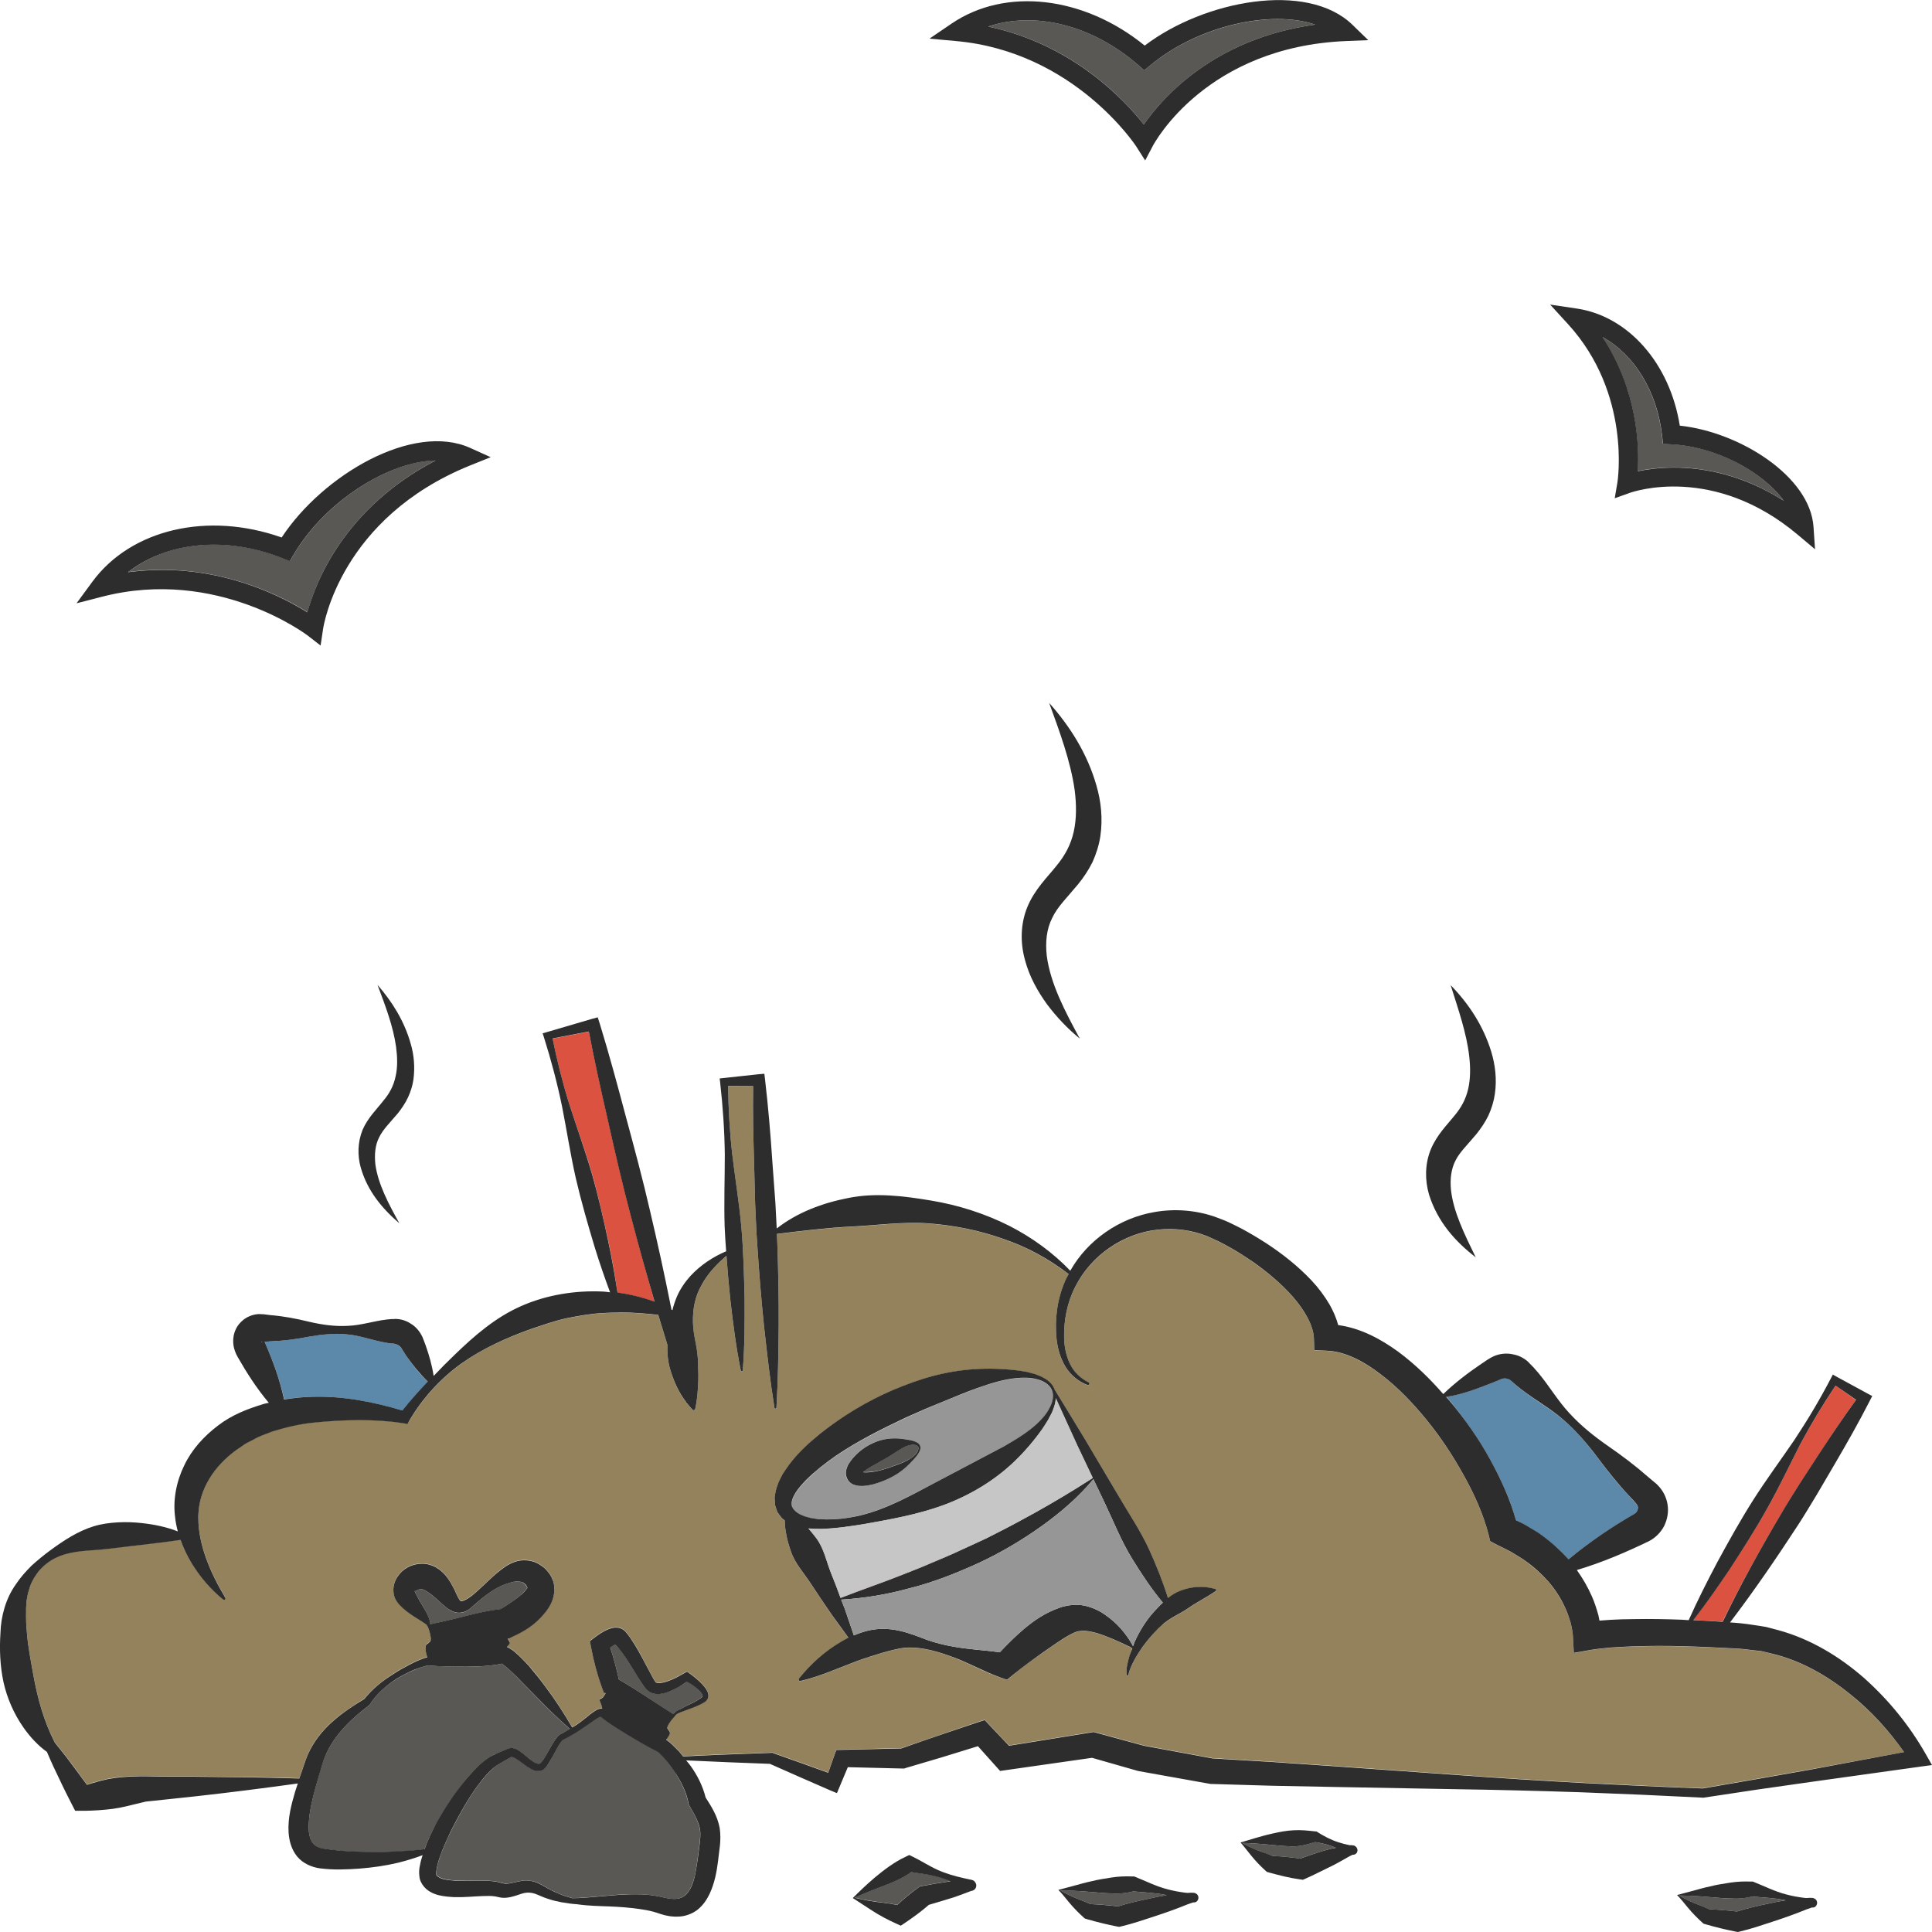 <?xml version="1.0" encoding="utf-8"?>
<!-- Generator: Adobe Illustrator 24.1.2, SVG Export Plug-In . SVG Version: 6.00 Build 0)  -->
<svg version="1.1" id="Layer_1" xmlns="http://www.w3.org/2000/svg" xmlns:xlink="http://www.w3.org/1999/xlink" x="0px" y="0px"
	 viewBox="0 0 128 128" style="enable-background:new 0 0 128 128;" xml:space="preserve">
<style type="text/css">
	.st0{fill:#D3B28D;}
	.st1{fill:#5C89AA;}
	.st2{fill:#595855;}
	.st3{fill:#DB5240;}
	.st4{fill:#969696;}
	.st5{fill:#93825C;}
	.st6{fill:#2D2D2D;}
	.st7{fill:#C6C6C6;}
</style>
<g>
	<path class="st0" d="M17.32,88.91C17.32,88.91,17.31,88.92,17.32,88.91c-0.03,0.02,0.03,0.03,0.08,0c0,0,0,0,0,0l-0.01,0
		C17.37,88.91,17.34,88.91,17.32,88.91z"/>
	<path class="st0" d="M120.01,125.78c0,0,0.01,0,0.01,0c0.01,0,0.05,0,0.02-0.01C120.03,125.77,120.02,125.77,120.01,125.78z"/>
	<path class="st1" d="M20.7,92.54c2.06-0.06,4.04,0.35,5.97,0.92c0.54-0.67,1.09-1.31,1.67-1.92c-0.54-0.51-1-1.09-1.42-1.71
		c-0.12-0.18-0.25-0.39-0.36-0.55c-0.05-0.06-0.12-0.12-0.19-0.16c-0.07-0.04-0.15-0.06-0.2-0.08l-0.02,0l-0.07-0.01l-0.16-0.02
		c-0.11-0.01-0.21-0.03-0.32-0.05c-0.85-0.14-1.7-0.47-2.56-0.55c-0.85-0.09-1.71-0.01-2.58,0.15c-0.86,0.16-1.72,0.28-2.58,0.31
		l-0.32,0.02l-0.03,0l0.03,0.07c0.52,1.2,0.98,2.43,1.27,3.75C19.45,92.61,20.08,92.55,20.7,92.54z"/>
	<path class="st2" d="M116.08,125.65c-0.36,0.08-0.7,0.14-1.06,0.14c-0.36,0-0.71-0.01-1.1-0.05l-1.24-0.1
		c-0.44-0.03-0.92-0.06-1.45-0.06c0.44,0.26,0.86,0.45,1.23,0.59c0.29,0.11,0.54,0.21,0.77,0.32c0.62,0.03,1.23,0.08,1.84,0.15
		c0.7-0.22,1.42-0.38,2.13-0.53c0.36-0.08,0.72-0.15,1.08-0.21c-0.01,0-0.03-0.01-0.04-0.01
		C117.54,125.74,116.8,125.72,116.08,125.65z"/>
	<path class="st3" d="M43.37,86.25c-0.55-1.9-1.08-3.81-1.58-5.72c-0.55-2.08-1.03-4.17-1.5-6.26c-0.45-1.97-0.89-3.94-1.28-5.92
		l-2.4,0.46c0.3,1.47,0.66,2.92,1.11,4.35c0.49,1.52,1.04,3.02,1.49,4.55c0.44,1.53,0.78,3.09,1.12,4.64
		c0.23,1.09,0.42,2.18,0.58,3.29C41.75,85.76,42.58,85.96,43.37,86.25z"/>
	<path class="st3" d="M118,100.31c0.39-0.68,0.82-1.34,1.23-2l1.29-1.97c0.79-1.21,1.59-2.41,2.44-3.59l-1.35-0.95
		c-0.83,1.25-1.61,2.53-2.32,3.85c-0.74,1.42-1.41,2.87-2.19,4.26c-0.78,1.39-1.65,2.73-2.52,4.06c-0.76,1.14-1.55,2.27-2.39,3.36
		c0.65,0.03,1.29,0.07,1.93,0.11C115.31,105,116.62,102.64,118,100.31z"/>
	<path class="st1" d="M98.74,96.73c0.69,1.25,1.29,2.56,1.7,3.99c0.23,0.12,0.47,0.23,0.69,0.36c0.36,0.23,0.73,0.43,1.07,0.69
		c0.62,0.44,1.19,0.97,1.71,1.55c1.39-1.16,2.87-2.13,4.39-3.03c0.13-0.08,0.2-0.21,0.21-0.37c0-0.08-0.01-0.16-0.06-0.23
		l-0.02-0.03l-0.07-0.08l-0.14-0.15l-0.28-0.31c-0.76-0.81-1.46-1.68-2.13-2.59c-0.68-0.9-1.4-1.75-2.25-2.47
		c-0.84-0.73-1.85-1.28-2.73-1.97c-0.22-0.17-0.43-0.35-0.64-0.54l-0.1-0.09c-0.02-0.02-0.04-0.03-0.06-0.05
		c-0.05-0.03-0.09-0.05-0.14-0.07c-0.1-0.03-0.22-0.04-0.33-0.01c-0.03,0-0.18,0.07-0.3,0.12l-0.38,0.16
		c-0.98,0.38-1.95,0.75-3.05,0.93c0.08,0.1,0.17,0.19,0.25,0.29C97.07,94.06,97.98,95.35,98.74,96.73z"/>
	<path class="st2" d="M75.78,8.25c1.22-1.75,4.65-5.7,11.36-6.62c-2.93-0.99-7.77,0.08-10.92,2.69l-0.41,0.34l-0.4-0.35
		c-3.03-2.66-6.87-3.59-9.93-2.55C71.08,2.94,74.5,6.61,75.78,8.25z"/>
	<path class="st2" d="M75.09,125.31c-0.36,0.08-0.7,0.14-1.06,0.14c-0.36,0-0.71-0.01-1.1-0.05l-1.24-0.1
		c-0.44-0.03-0.92-0.06-1.45-0.06c0.44,0.26,0.86,0.45,1.23,0.59c0.29,0.11,0.54,0.21,0.77,0.32c0.62,0.02,1.23,0.08,1.84,0.15
		c0.7-0.22,1.42-0.38,2.14-0.53c0.36-0.08,0.72-0.15,1.08-0.21c-0.01,0-0.03-0.01-0.04-0.01C76.55,125.4,75.81,125.38,75.09,125.31z
		"/>
	<path class="st2" d="M20.37,40.56c0.56-2.06,2.48-6.93,8.5-10.06c-3.09,0.05-7.3,2.69-9.39,6.21l-0.27,0.46l-0.5-0.2
		c-3.75-1.49-7.67-1.07-10.21,0.93c0.78-0.11,1.54-0.15,2.27-0.15C15.34,37.76,18.86,39.61,20.37,40.56z"/>
	<path class="st0" d="M64.07,125.16c0.02,0.02,0.02,0.01,0.02,0.02l0.02,0.01c0.01,0.01,0.03,0.02,0.03,0.01c0.01,0,0.01,0,0,0
		l-0.04-0.03C64.09,125.17,64.08,125.17,64.07,125.16z"/>
	<path class="st0" d="M79.02,125.44c0,0,0.01,0,0.01,0c0.01,0,0.05,0,0.02-0.01C79.04,125.43,79.03,125.44,79.02,125.44z"/>
	<path class="st2" d="M108.5,31.21c0.58-0.12,1.4-0.24,2.4-0.24c1.94,0,4.53,0.45,7.27,2.2c-1.38-1.93-4.49-3.6-7.46-3.74
		l-0.54-0.03l-0.06-0.54c-0.33-2.95-1.87-5.4-3.96-6.54C108.48,25.83,108.6,29.52,108.5,31.21z"/>
	<path class="st2" d="M60.37,124.02c-0.46,0.34-0.96,0.57-1.53,0.8c-0.64,0.25-1.36,0.51-2.22,0.9c0.67,0.17,1.28,0.25,1.8,0.32
		c0.37,0.04,0.7,0.1,1.02,0.16c0.44-0.4,0.88-0.78,1.36-1.12l0.15-0.11l0.11-0.02c0.62-0.11,1.23-0.22,1.86-0.31
		c0.03,0,0.06,0,0.08-0.01c-0.35-0.14-0.7-0.27-1.06-0.35C61.43,124.16,60.9,124.11,60.37,124.02z"/>
	<path class="st2" d="M31.04,117.7c0.42-0.47,0.86-0.94,1.44-1.31c0.07-0.04,0.16-0.09,0.24-0.13l0.21-0.09l0.42-0.18l0.21-0.09
		c0.02-0.01,0.08-0.04,0.15-0.06c0.07-0.02,0.14-0.02,0.2-0.02c0.26,0.02,0.41,0.14,0.56,0.23c0.27,0.2,0.49,0.41,0.72,0.59
		c0.22,0.17,0.47,0.29,0.6,0.21c0.03-0.02,0.15-0.16,0.22-0.28c0.08-0.12,0.16-0.25,0.23-0.39c0.15-0.26,0.3-0.53,0.47-0.8
		c0.09-0.14,0.16-0.27,0.31-0.41c0.13-0.1,0.17-0.1,0.24-0.14c0.07-0.03,0.13-0.07,0.2-0.1c0.1-0.05,0.19-0.12,0.29-0.18
		c-0.82-0.71-1.58-1.47-2.32-2.23l-1.19-1.21c-0.2-0.2-0.39-0.39-0.59-0.57c-0.13-0.11-0.28-0.24-0.4-0.32
		c-0.38,0.09-0.72,0.12-1.07,0.15c-0.42,0.04-0.85,0.05-1.27,0.05c-0.84,0-1.7-0.01-2.51-0.08c-0.11,0-0.35,0.07-0.52,0.13
		c-0.19,0.07-0.38,0.14-0.57,0.22c-0.37,0.16-0.73,0.36-1.08,0.57c-0.68,0.44-1.31,0.99-1.72,1.66l-0.02,0.03l-0.05,0.04
		c-1.34,1-2.51,2.21-3.02,3.66c-0.44,1.52-1.04,3.25-0.96,4.66c0.03,0.34,0.11,0.63,0.26,0.8c0.13,0.18,0.35,0.31,0.67,0.37
		c0.75,0.12,1.59,0.19,2.4,0.22c0.82,0.03,1.65,0.02,2.48-0.02c0.62-0.03,1.23-0.07,1.85-0.16c0.22-0.59,0.48-1.15,0.78-1.69
		C29.5,119.7,30.22,118.67,31.04,117.7z"/>
	<path class="st2" d="M86.08,122.3c-0.34,0.05-0.69,0.02-1.07,0c-0.75-0.06-1.62-0.18-2.72-0.2c0.46,0.27,0.89,0.45,1.27,0.58
		c0.28,0.1,0.51,0.19,0.73,0.28c0.61,0.03,1.23,0.08,1.83,0.18c0.44-0.16,0.88-0.31,1.32-0.45c0.34-0.11,0.7-0.2,1.05-0.28
		c-0.44-0.18-0.91-0.29-1.38-0.38C86.75,122.15,86.42,122.26,86.08,122.3z"/>
	<path class="st0" d="M89.58,122.28l0.02,0c0.02,0,0.02,0,0.03,0c0.01,0-0.01,0-0.01,0C89.61,122.28,89.65,122.27,89.58,122.28z"/>
	<path class="st4" d="M54.38,100.65c0.87,0.05,1.76-0.05,2.62-0.26c1.74-0.42,3.32-1.31,4.88-2.12l4.66-2.46
		c0.77-0.43,1.54-0.89,2.18-1.49c0.33-0.3,0.62-0.64,0.82-1.02c0.2-0.38,0.32-0.84,0.14-1.22c-0.17-0.39-0.59-0.6-1.01-0.7
		c-0.42-0.11-0.86-0.11-1.3-0.07c-0.88,0.08-1.73,0.35-2.56,0.64c-0.83,0.3-1.64,0.64-2.45,0.97c-0.81,0.32-1.61,0.68-2.4,1.04
		c-1.58,0.75-3.14,1.53-4.57,2.5c-0.71,0.49-1.38,1.02-1.96,1.6c-0.29,0.29-0.55,0.59-0.74,0.9c-0.19,0.31-0.29,0.61-0.23,0.84
		c0.05,0.24,0.33,0.49,0.7,0.62c0.17,0.09,0.39,0.12,0.58,0.18C53.96,100.6,54.16,100.64,54.38,100.65z M56.11,97.21
		c0.07-0.18,0.16-0.3,0.24-0.42c0.17-0.23,0.35-0.41,0.54-0.58c0.38-0.33,0.81-0.57,1.26-0.73c0.45-0.16,0.95-0.21,1.44-0.17
		c0.25,0.02,0.49,0.05,0.73,0.11c0.12,0.02,0.24,0.06,0.35,0.11c0.11,0.05,0.23,0.13,0.28,0.26c0.05,0.13,0.01,0.27-0.04,0.37
		c-0.05,0.11-0.11,0.2-0.18,0.29c-0.14,0.18-0.29,0.35-0.46,0.51c-0.32,0.33-0.69,0.62-1.09,0.84c-0.41,0.21-0.83,0.4-1.3,0.53
		c-0.23,0.06-0.47,0.11-0.75,0.12c-0.14,0-0.28,0-0.46-0.05c-0.16-0.04-0.42-0.14-0.57-0.45C55.97,97.64,56.05,97.37,56.11,97.21z"
		/>
	<path class="st0" d="M56.99,97.49c-0.03-0.03-0.05-0.02-0.02-0.01C56.97,97.48,56.98,97.49,56.99,97.49z"/>
	<path class="st2" d="M58.92,97.22c0.4-0.14,0.81-0.28,1.19-0.47c0.19-0.1,0.37-0.22,0.52-0.38c0.14-0.15,0.27-0.37,0.2-0.53
		c-0.09-0.15-0.33-0.15-0.53-0.11c-0.2,0.04-0.4,0.14-0.58,0.24c-0.37,0.22-0.71,0.47-1.06,0.66l-1.03,0.58
		c-0.16,0.09-0.32,0.2-0.43,0.3c0,0-0.01,0.01-0.01,0.01c0.16,0.02,0.34,0.01,0.53-0.01C58.12,97.47,58.53,97.36,58.92,97.22z"/>
	<path class="st2" d="M28.5,107.62c1.04-0.22,1.93-0.45,2.73-0.64c0.4-0.09,0.79-0.19,1.16-0.25c0.27-0.05,0.53-0.09,0.79-0.12
		c0.5-0.31,1.06-0.69,1.42-1.02c0.2-0.18,0.3-0.36,0.31-0.36c-0.01,0,0.02,0,0.02-0.01c-0.01-0.01,0.01-0.02,0-0.04
		c-0.02-0.03-0.04-0.06-0.05-0.09c-0.02-0.03-0.05-0.06-0.07-0.09c-0.09-0.1-0.19-0.2-0.46-0.22c-0.26-0.02-0.59,0.07-0.91,0.19
		c-0.66,0.26-1.27,0.7-1.83,1.2c-0.14,0.13-0.29,0.25-0.45,0.39c-0.16,0.13-0.39,0.29-0.72,0.3c-0.34,0.01-0.62-0.17-0.81-0.31
		c-0.2-0.15-0.35-0.29-0.49-0.42c-0.55-0.52-1.1-0.88-1.22-0.84c-0.1-0.02-0.24,0.03-0.32,0.09c-0.04,0.03-0.06,0.04-0.08,0.03
		c-0.01,0-0.03-0.01-0.03,0c-0.03-0.01,0.03,0.1,0.05,0.16c0.14,0.28,0.33,0.6,0.52,0.93c0.09,0.17,0.2,0.34,0.28,0.53
		c0.04,0.09,0.09,0.19,0.12,0.3c0.02,0.05,0.03,0.11,0.04,0.17l0.01,0.1c0,0-0.01,0.01-0.02,0.02
		C28.49,107.61,28.5,107.61,28.5,107.62z"/>
	<path class="st0" d="M69.95,92.62c-0.02,0.27-0.09,0.53-0.18,0.77c-0.07,0.23-0.21,0.42-0.3,0.64c-0.13,0.19-0.24,0.41-0.38,0.6
		c-0.54,0.77-1.15,1.49-1.83,2.15c-1.35,1.32-2.99,2.29-4.73,2.94c-1.75,0.64-3.59,0.96-5.4,1.28c-0.91,0.15-1.82,0.28-2.76,0.3
		c-0.27,0-0.53,0-0.81-0.03c0.19,0.21,0.36,0.43,0.52,0.65c0.51,0.68,0.67,1.53,0.99,2.31c0.22,0.54,0.42,1.09,0.63,1.64
		c1.41-0.54,2.81-1.01,4.18-1.57l1.11-0.44l1.1-0.47c0.74-0.3,1.46-0.63,2.18-0.98l1.08-0.51l1.06-0.54
		c0.71-0.36,1.41-0.74,2.11-1.13c1.31-0.73,2.6-1.5,3.88-2.34l-1.04-2.19C70.9,94.68,70.42,93.66,69.95,92.62z"/>
	<path class="st5" d="M122.61,112.28c-1.55-1.26-3.31-2.26-5.21-2.71l-0.71-0.17c-0.24-0.03-0.48-0.05-0.72-0.08
		c-0.47-0.07-0.99-0.1-1.51-0.12c-1.03-0.06-2.06-0.1-3.09-0.13c-1.03-0.02-2.06-0.02-3.08,0.01c-0.51,0.02-1.02,0.05-1.52,0.08
		c-0.49,0.04-1.03,0.1-1.43,0.17l-1.07,0.19l-0.06-1.12c-0.01-0.22-0.08-0.6-0.16-0.91c-0.1-0.32-0.2-0.64-0.35-0.95
		c-0.28-0.62-0.66-1.2-1.1-1.73c-0.47-0.51-0.98-0.99-1.56-1.4c-0.28-0.21-0.6-0.37-0.9-0.57c-0.31-0.17-0.64-0.32-0.96-0.48
		l-0.45-0.24l-0.11-0.45c-0.34-1.32-0.94-2.67-1.65-3.93c-0.7-1.27-1.51-2.5-2.43-3.63c-0.91-1.12-1.92-2.18-3.04-3.03
		c-1.11-0.85-2.36-1.53-3.57-1.58l-0.85-0.04l-0.03-0.79c-0.04-0.88-0.65-1.89-1.39-2.74c-0.75-0.85-1.66-1.62-2.62-2.3
		c-0.49-0.33-0.99-0.66-1.51-0.95c-0.25-0.15-0.52-0.28-0.78-0.42l-0.77-0.35c-1.03-0.41-2.18-0.56-3.3-0.43
		c-2.26,0.25-4.39,1.7-5.44,3.78c-0.54,1.04-0.77,2.24-0.74,3.42c0.02,0.59,0.14,1.17,0.4,1.71c0.25,0.52,0.69,0.94,1.23,1.21
		c0.04,0.02,0.06,0.07,0.04,0.12c-0.02,0.05-0.07,0.07-0.12,0.05c-0.59-0.22-1.12-0.65-1.46-1.21c-0.34-0.55-0.52-1.19-0.59-1.84
		c-0.13-1.26,0.03-2.58,0.54-3.78c0.07-0.18,0.17-0.35,0.26-0.52c-1.32-1-2.76-1.8-4.3-2.32c-1.61-0.58-3.3-0.91-5-1.04
		c-1.7-0.12-3.39,0.13-5.06,0.21c-1.63,0.08-3.24,0.28-4.97,0.49c0.01,0.21,0.02,0.42,0.03,0.64c0.06,1.81,0.1,3.62,0.09,5.43
		c-0.02,1.82-0.04,3.63-0.15,5.45c-0.01,0.03-0.04,0.06-0.07,0.06s-0.06-0.03-0.06-0.06c-0.29-1.8-0.49-3.59-0.69-5.4
		c-0.19-1.81-0.33-3.61-0.45-5.42c-0.07-0.9-0.09-1.81-0.14-2.71l-0.07-2.71c-0.05-1.69-0.09-3.38-0.06-5.07l-1.66-0.01
		c0.02,1.51,0.1,3,0.27,4.5c0.19,1.59,0.45,3.17,0.6,4.76c0.14,1.59,0.18,3.18,0.22,4.78c0.01,1.6,0.01,3.19-0.12,4.81
		c0,0.03-0.04,0.06-0.07,0.05c-0.03,0-0.05-0.02-0.06-0.05c-0.32-1.58-0.52-3.16-0.7-4.75c-0.1-0.95-0.18-1.9-0.25-2.85
		c-0.67,0.58-1.25,1.18-1.63,1.91c-0.46,0.79-0.61,1.62-0.59,2.51c0.01,0.44,0.09,0.9,0.18,1.35c0.09,0.44,0.15,0.9,0.16,1.38
		c0.02,0.46,0.03,0.94,0,1.44c-0.03,0.5-0.07,1-0.19,1.55v0.01c-0.01,0.05-0.07,0.09-0.13,0.08c-0.02-0.01-0.04-0.02-0.05-0.03
		c-0.14-0.15-0.26-0.3-0.38-0.45c-0.01-0.01-0.03-0.01-0.04-0.03c0-0.01-0.01-0.02-0.01-0.04c-0.52-0.68-0.84-1.44-1.07-2.23
		c-0.14-0.5-0.18-1.01-0.16-1.54c-0.2-0.66-0.41-1.33-0.61-2c-0.85-0.09-1.69-0.16-2.52-0.16c-0.06,0.01-0.1,0.01-0.16,0.01
		c-0.32,0-0.64,0.01-0.95,0.03c-0.84,0.04-1.65,0.19-2.46,0.35c-0.81,0.18-1.59,0.46-2.37,0.72c-1.56,0.56-3.14,1.25-4.56,2.26
		c-1.4,1-2.61,2.34-3.47,3.8L27,94.32l-0.3-0.05c-1.95-0.3-3.98-0.23-5.89-0.04c-0.96,0.09-1.88,0.32-2.77,0.59
		c-0.42,0.18-0.87,0.3-1.25,0.54c-0.2,0.11-0.41,0.19-0.6,0.32c-0.18,0.13-0.36,0.25-0.54,0.37c-1.43,1.03-2.46,2.55-2.51,4.34v0.16
		c0,1.75,0.77,3.59,1.78,5.27c0.03,0.05,0.02,0.11-0.03,0.14c-0.03,0.02-0.08,0.01-0.11-0.01c-0.81-0.66-1.51-1.47-2.07-2.38
		c-0.3-0.48-0.55-1-0.75-1.57c-0.87,0.14-1.72,0.22-2.55,0.33c-0.98,0.1-1.93,0.25-2.89,0.33c-0.94,0.07-1.96,0.1-2.84,0.54
		c-0.44,0.21-0.82,0.53-1.13,0.89c-0.29,0.39-0.53,0.8-0.64,1.26c-0.08,0.22-0.1,0.46-0.15,0.68c-0.01,0.24-0.04,0.46-0.03,0.69
		c-0.01,0.47,0,0.91,0.05,1.4c0.07,0.97,0.27,1.92,0.43,2.84c0.28,1.53,0.68,3.02,1.42,4.47c0.26,0.33,0.53,0.65,0.78,0.98
		c0.46,0.6,0.91,1.2,1.35,1.82c0.46-0.15,0.92-0.28,1.39-0.38c0.62-0.12,1.25-0.17,1.91-0.18l0.26-0.01h0.3l0.46,0.01l0.93,0.02
		h1.88c2.31,0.02,4.63,0.05,6.94,0.12c0.04-0.12,0.08-0.25,0.13-0.37l0.2-0.59c0.07-0.22,0.15-0.43,0.24-0.64
		c0.38-0.85,0.97-1.59,1.63-2.17c0.66-0.58,1.38-1.05,2.11-1.5c0.54-0.66,1.19-1.19,1.89-1.63c0.35-0.24,0.72-0.44,1.1-0.64
		c0.19-0.1,0.38-0.19,0.58-0.28c0.19-0.07,0.34-0.15,0.6-0.21c-0.12-0.35-0.13-0.56-0.11-0.73c0.02-0.09,0.08-0.15,0.16-0.19
		c0.07-0.05,0.11-0.12,0.14-0.12c0.06-0.06,0.05-0.27,0-0.47c-0.03-0.17-0.09-0.35-0.16-0.53c0,0-0.01,0-0.02,0
		c-0.02-0.03-0.04-0.07-0.05-0.11l-0.04-0.03c-0.03-0.03-0.06-0.05-0.1-0.07c-0.07-0.05-0.14-0.1-0.22-0.15l-0.48-0.3
		c-0.32-0.21-0.65-0.44-0.95-0.76c-0.08-0.1-0.13-0.13-0.24-0.32c-0.1-0.15-0.15-0.35-0.17-0.53c-0.04-0.39,0.08-0.75,0.26-1.02
		c0.35-0.54,0.95-0.86,1.6-0.87c0.33-0.01,0.64,0.08,0.92,0.22c0.12,0.08,0.26,0.16,0.36,0.25c0.09,0.08,0.18,0.16,0.26,0.25
		c0.31,0.35,0.51,0.74,0.67,1.07c0.15,0.35,0.3,0.63,0.36,0.67c0.1,0.09,0.48-0.12,0.76-0.34c0.58-0.45,1.09-1.01,1.71-1.54
		c0.32-0.26,0.65-0.53,1.13-0.7c0.46-0.17,1.16-0.16,1.67,0.19c0.12,0.08,0.25,0.16,0.36,0.27c0.1,0.11,0.2,0.22,0.29,0.35
		c0.09,0.13,0.17,0.31,0.23,0.47c0.06,0.17,0.07,0.36,0.08,0.55c-0.02,0.75-0.38,1.23-0.67,1.6c-0.64,0.75-1.32,1.16-2.11,1.53
		l-0.22,0.11l-0.09-0.01c0.01,0.01,0.01,0.02,0.01,0.03c0.03,0.14,0.19,0.24,0.11,0.33c-0.03,0.06-0.1,0.12-0.18,0.21
		c0.42,0.2,0.59,0.4,0.83,0.61c0.22,0.21,0.42,0.43,0.62,0.64c0.38,0.44,0.75,0.89,1.09,1.37c0.65,0.86,1.25,1.78,1.79,2.72
		c0.1-0.07,0.21-0.12,0.31-0.19c0.25-0.17,0.48-0.36,0.72-0.55c0.12-0.1,0.24-0.2,0.38-0.29c0.14-0.09,0.27-0.21,0.55-0.23
		l0.03-0.01c-0.06-0.3-0.15-0.42-0.17-0.52c-0.05-0.1,0.14-0.11,0.22-0.21c0.06-0.07,0.12-0.17,0.18-0.27L40,112.11l-0.11-0.3
		c-0.32-0.87-0.56-1.78-0.73-2.69l-0.08-0.41l0.26-0.2c0.32-0.24,0.59-0.44,1.02-0.61c0.12-0.04,0.24-0.08,0.43-0.09
		c0.08,0,0.2,0.01,0.32,0.05c0.11,0.03,0.28,0.16,0.31,0.2c0.13,0.15,0.25,0.3,0.35,0.45c0.41,0.59,0.72,1.18,1.03,1.78
		c0.16,0.3,0.31,0.59,0.46,0.86c0.21,0.33,0.13,0.31,0.41,0.34c0.51-0.03,1.14-0.35,1.67-0.66l0.18-0.1l0.13,0.09
		c0.32,0.23,0.61,0.46,0.87,0.74c0.14,0.15,0.27,0.3,0.36,0.51c0.04,0.11,0.08,0.25,0.03,0.4c-0.05,0.15-0.17,0.25-0.26,0.3
		c-0.33,0.2-0.68,0.33-1.02,0.45l-0.51,0.19c-0.13,0.06-0.25,0.09-0.35,0.19c-0.01,0.01-0.01,0.02-0.02,0.03v0.01
		c-0.14,0.16-0.28,0.31-0.38,0.47c-0.11,0.15-0.19,0.33-0.15,0.39c0.02,0,0.04,0.07,0.09,0.13c0.05,0.06,0.09,0.13,0.07,0.21
		c-0.04,0.11-0.11,0.24-0.25,0.4c0.1,0.06,0.14,0.1,0.22,0.16c0.08,0.07,0.15,0.14,0.23,0.21c0.14,0.14,0.28,0.28,0.42,0.42
		c0.09,0.1,0.17,0.22,0.26,0.32c1.94-0.1,3.89-0.17,5.84-0.24l0.05-0.01l0.08,0.03c1.22,0.43,2.43,0.86,3.64,1.3l0.41-1.16
		l0.13-0.35l0.4-0.01l3.9-0.09c1.69-0.59,3.39-1.16,5.09-1.74l0.44-0.14l0.33,0.35l1.28,1.35l5.44-0.88l0.17-0.03l0.17,0.05
		l3.16,0.86l4.54,0.84l4.01,0.24l4.07,0.28l8.14,0.58c2.71,0.2,5.43,0.37,8.14,0.52c2.7,0.14,5.41,0.27,8.12,0.37l3.53-0.61
		l3.56-0.63l6.25-1.15C125.16,114.68,123.95,113.36,122.61,112.28z M80.55,105.41v0.01c-0.66,0.45-1.25,0.73-1.79,1.11
		c-0.52,0.37-1.14,0.61-1.66,1.04c-0.51,0.44-0.97,0.95-1.38,1.52c-0.4,0.56-0.79,1.2-0.96,1.85v0.03
		c-0.01,0.03-0.04,0.05-0.08,0.04c-0.02,0-0.04-0.02-0.04-0.05c-0.04-0.4,0.06-0.75,0.15-1.12c0.07-0.21,0.14-0.43,0.21-0.64
		c0.02-0.05,0.04-0.09,0.06-0.14c0-0.01-0.02-0.02-0.02-0.02c0,0.03-0.02,0.07-0.05,0.09s-0.06,0.02-0.09,0h-0.01
		c-0.77-0.37-1.52-0.71-2.24-0.93c-0.36-0.09-0.7-0.17-0.99-0.14c-0.29,0.01-0.43,0.08-0.75,0.24c-0.58,0.31-1.22,0.78-1.86,1.22
		c-0.65,0.45-1.31,0.94-1.92,1.44l-0.42,0.34l-0.4-0.14c-1.13-0.39-2.19-1.01-3.33-1.42c-1.1-0.4-2.36-0.73-3.44-0.5
		c-0.55,0.11-1.05,0.26-1.56,0.42c-0.5,0.15-1.02,0.32-1.54,0.53c-1.06,0.4-2.16,0.9-3.41,1.19c-0.05,0.01-0.1-0.02-0.12-0.08
		c0-0.03,0.01-0.06,0.02-0.08c0.8-0.99,1.71-1.81,2.82-2.46c0.15-0.09,0.3-0.17,0.46-0.25c-0.37-0.49-0.72-0.99-1.08-1.49
		c-0.48-0.69-0.95-1.39-1.41-2.09c-0.45-0.7-1.06-1.34-1.32-2.14c-0.14-0.4-0.26-0.8-0.33-1.24c-0.05-0.26-0.07-0.53-0.08-0.81
		c-0.06-0.05-0.13-0.09-0.19-0.15c-0.1-0.12-0.19-0.25-0.29-0.39c-0.06-0.15-0.11-0.31-0.16-0.47c-0.01-0.15-0.02-0.31-0.03-0.48
		c0.03-0.29,0.09-0.59,0.19-0.84c0.08-0.27,0.22-0.48,0.33-0.72c0.14-0.21,0.28-0.43,0.43-0.63c0.6-0.79,1.31-1.45,2.05-2.05
		c1.48-1.18,3.1-2.16,4.82-2.9c0.86-0.36,1.74-0.69,2.64-0.93c0.91-0.24,1.84-0.4,2.78-0.46c0.94-0.06,1.89-0.03,2.82,0.08
		c0.24,0.02,0.47,0.08,0.7,0.11c0.23,0.08,0.46,0.1,0.68,0.21c0.43,0.16,0.89,0.42,1.09,0.88c0.01,0.03,0.01,0.05,0.02,0.07
		c0.69,1.11,1.37,2.25,2.05,3.36l2.14,3.61c0.7,1.21,1.5,2.37,2.08,3.64c0.47,1.04,0.9,2.1,1.24,3.2c0.25-0.2,0.52-0.37,0.82-0.48
		c0.74-0.29,1.57-0.34,2.33-0.11c0.04,0.01,0.06,0.05,0.05,0.09C80.57,105.39,80.56,105.4,80.55,105.41z"/>
	<path class="st2" d="M44.23,116.72c-0.11-0.14-0.23-0.27-0.34-0.4l-0.18-0.18c-0.04-0.05-0.15-0.13-0.11-0.11
		c-0.65-0.31-1.34-0.72-1.98-1.11c-0.62-0.38-1.23-0.74-1.82-1.23c-0.06,0.02-0.14,0.05-0.22,0.1c-0.12,0.07-0.24,0.16-0.37,0.25
		l-0.76,0.53c-0.26,0.17-0.53,0.34-0.81,0.48l-0.21,0.11c-0.06,0.03-0.16,0.08-0.15,0.09c-0.07,0.07-0.16,0.21-0.23,0.33
		c-0.15,0.25-0.3,0.53-0.45,0.8l-0.23,0.41c-0.1,0.14-0.14,0.27-0.35,0.43c-0.2,0.12-0.45,0.11-0.63,0.05
		c-0.18-0.06-0.33-0.15-0.46-0.25c-0.27-0.18-0.5-0.39-0.73-0.54c-0.11-0.07-0.23-0.12-0.28-0.11c-0.01,0-0.02,0-0.02,0.01
		c0,0,0,0.01-0.01,0.01l-0.05,0.03l-0.2,0.11l-0.4,0.23c-0.14,0.08-0.26,0.15-0.36,0.22c-0.43,0.32-0.82,0.79-1.17,1.25
		c-0.71,0.95-1.29,2.02-1.83,3.08c-0.26,0.54-0.5,1.08-0.7,1.62c-0.09,0.27-0.18,0.54-0.23,0.8c-0.05,0.26-0.05,0.48-0.02,0.49
		c0.04,0.08,0.19,0.18,0.42,0.25c0.23,0.06,0.5,0.1,0.79,0.11c0.57,0.03,1.17,0.01,1.81,0.01c0.32,0.01,0.64,0.01,1.01,0.08
		c0.23,0.05,0.31,0.09,0.41,0.1c0.1,0.02,0.21,0.02,0.33,0.01c0.24-0.02,0.53-0.13,0.9-0.18c0.37-0.05,0.78,0.02,1.1,0.17
		c0.34,0.17,0.55,0.32,0.81,0.45c0.26,0.13,0.53,0.25,0.81,0.35c0.19,0.07,0.39,0.13,0.59,0.18c0.3,0,0.61-0.01,0.92-0.04l2.03-0.17
		c0.69-0.05,1.39-0.08,2.1,0c0.35,0.03,0.73,0.1,1.07,0.19c0.29,0.06,0.57,0.1,0.81,0.07c0.47-0.06,0.75-0.35,0.98-0.86
		c0.22-0.51,0.31-1.15,0.4-1.8c0.08-0.67,0.21-1.37,0.16-1.85c-0.05-0.48-0.36-1.06-0.69-1.62l-0.07-0.11l-0.02-0.1
		c-0.11-0.63-0.41-1.26-0.77-1.86C44.66,117.29,44.45,117,44.23,116.72z"/>
	<path class="st2" d="M41,111.27c1.1,0.63,2.19,1.4,3.56,2.27c0.03,0,0.06-0.01,0.09-0.01c0.01-0.02,0.03-0.03,0.04-0.05
		c0.04-0.04,0.08-0.07,0.12-0.09c0.08-0.06,0.16-0.1,0.24-0.15l0.49-0.25c0.32-0.16,0.65-0.31,0.92-0.52
		c0.11-0.1,0.1-0.11,0.05-0.24c-0.06-0.12-0.18-0.24-0.3-0.35c-0.21-0.18-0.45-0.34-0.69-0.49c-0.23,0.17-0.47,0.32-0.73,0.46
		c-0.31,0.16-0.64,0.31-1.06,0.37c-0.21,0.02-0.47,0.01-0.72-0.15c-0.27-0.2-0.33-0.35-0.44-0.49c-0.19-0.29-0.37-0.58-0.54-0.86
		c-0.35-0.56-0.69-1.12-1.09-1.59c-0.06-0.07-0.12-0.13-0.18-0.19c-0.09,0.05-0.21,0.12-0.33,0.21
		C40.66,109.85,40.85,110.55,41,111.27z"/>
	<path class="st6" d="M75.29,9.72l0.58,0.91l0.5-0.95c0.14-0.27,3.57-6.57,12.8-6.96l1.48-0.06l-1.06-1.03
		c-3-2.89-9.8-1.61-13.75,1.39c-4.02-3.27-9.21-3.89-12.79-1.46l-1.47,1l1.76,0.16C71.16,3.42,75.25,9.65,75.29,9.72z M75.41,4.31
		l0.4,0.35l0.41-0.34c3.15-2.62,7.99-3.69,10.92-2.69C80.43,2.55,77,6.49,75.78,8.25c-1.28-1.63-4.71-5.31-10.31-6.49
		C68.54,0.72,72.37,1.65,75.41,4.31z"/>
	<path class="st6" d="M20.39,42.11l0.85,0.66l0.16-1.07c0.04-0.3,1.18-7.39,9.74-10.86l1.37-0.55l-1.35-0.61
		c-3.79-1.72-9.77,1.78-12.5,5.93c-4.88-1.73-9.97-0.56-12.54,2.93l-1.05,1.43l1.71-0.44C14.4,37.57,20.34,42.07,20.39,42.11z
		 M18.7,36.98l0.5,0.2l0.27-0.46c2.09-3.53,6.3-6.16,9.39-6.21c-6.02,3.13-7.93,8-8.5,10.06c-1.51-0.95-5.03-2.81-9.61-2.81
		c-0.73,0-1.49,0.05-2.27,0.15C11.03,35.91,14.95,35.49,18.7,36.98z"/>
	<path class="st6" d="M107.16,31.95l-0.18,1.06l1.01-0.36c0.22-0.08,5.56-1.91,11.13,2.79l1.13,0.95l-0.1-1.48
		c-0.22-3.35-4.89-6.29-8.86-6.71c-0.65-4.1-3.4-7.26-6.84-7.76l-1.75-0.26l1.2,1.31C108.08,26.08,107.17,31.89,107.16,31.95z
		 M110.12,28.87l0.06,0.54l0.54,0.03c2.97,0.14,6.08,1.82,7.46,3.74c-2.74-1.75-5.34-2.2-7.27-2.2c-1,0-1.82,0.12-2.4,0.24
		c0.1-1.7-0.02-5.38-2.34-8.89C108.25,23.47,109.79,25.91,110.12,28.87z"/>
	<path class="st6" d="M127.59,116.22c-1.09-1.91-2.44-3.57-4.07-5.03c-1.63-1.43-3.55-2.6-5.71-3.19l-0.8-0.21
		c-0.28-0.05-0.55-0.09-0.83-0.13c-0.55-0.09-1.06-0.14-1.56-0.17c1.6-2.1,3.08-4.27,4.51-6.46c0.43-0.66,0.83-1.34,1.24-2.01
		l1.19-2.03c0.79-1.35,1.57-2.72,2.29-4.13l0.19-0.37l-0.32-0.17l-2.04-1.11l-0.25-0.14l-0.12,0.23c-0.74,1.42-1.55,2.78-2.44,4.12
		c-0.9,1.32-1.85,2.6-2.71,3.95c-0.85,1.34-1.63,2.74-2.39,4.14c-0.66,1.25-1.31,2.53-1.89,3.83c-0.15-0.01-0.3-0.02-0.46-0.03
		c-1.05-0.04-2.11-0.06-3.17-0.04c-0.53,0-1.07,0.02-1.6,0.05c-0.23,0.02-0.45,0.03-0.68,0.05c-0.02-0.11-0.05-0.23-0.07-0.35
		c-0.12-0.42-0.25-0.85-0.43-1.25c-0.27-0.62-0.61-1.2-1-1.75c1.67-0.5,3.24-1.17,4.79-1.92c0.42-0.22,0.78-0.58,1-1.01
		c0.21-0.44,0.3-0.93,0.22-1.41c-0.07-0.47-0.3-0.92-0.62-1.25l-0.12-0.12l-0.08-0.07l-0.16-0.13l-0.32-0.27
		c-0.83-0.73-1.73-1.41-2.66-2.05c-0.92-0.64-1.79-1.34-2.54-2.16c-0.76-0.81-1.34-1.81-2.06-2.67c-0.18-0.21-0.36-0.42-0.56-0.61
		c-0.03-0.04-0.11-0.12-0.2-0.2c-0.09-0.07-0.18-0.13-0.28-0.19c-0.19-0.11-0.41-0.19-0.63-0.23c-0.43-0.1-0.9-0.05-1.3,0.13
		c-0.23,0.11-0.32,0.18-0.44,0.25l-0.34,0.23c-0.89,0.6-1.76,1.26-2.55,2.02c-0.89-1.02-1.87-1.98-2.99-2.81
		c-1.12-0.81-2.44-1.55-3.97-1.76c-0.13-0.48-0.33-0.93-0.56-1.34c-0.35-0.6-0.76-1.14-1.22-1.63c-0.91-0.96-1.93-1.76-3-2.46
		c-0.53-0.34-1.08-0.67-1.64-0.97c-0.28-0.15-0.57-0.28-0.85-0.42c-0.3-0.14-0.63-0.25-0.94-0.37c-1.27-0.43-2.64-0.53-3.95-0.3
		c-2.33,0.39-4.45,1.86-5.59,3.89c-1.15-1.2-2.53-2.2-4.03-2.97c-1.63-0.82-3.39-1.38-5.19-1.68c-1.8-0.3-3.67-0.54-5.49-0.17
		c-1.7,0.33-3.37,0.95-4.74,2.02c-0.03-0.57-0.06-1.14-0.09-1.72l-0.2-2.71c-0.12-1.81-0.27-3.6-0.48-5.41l-0.05-0.41l-0.37,0.03
		l-2.31,0.25l-0.28,0.03l0.03,0.25c0.18,1.59,0.29,3.18,0.31,4.78c0,1.6-0.06,3.2-0.01,4.8c0.02,0.54,0.06,1.08,0.1,1.62
		c-0.85,0.36-1.69,0.9-2.38,1.65c-0.35,0.39-0.67,0.85-0.89,1.37c-0.12,0.29-0.22,0.58-0.29,0.88c-0.02-0.01-0.04-0.02-0.06-0.03
		c-0.02-0.08-0.03-0.16-0.05-0.24c-0.42-2.11-0.88-4.21-1.37-6.29c-0.48-2.09-1.04-4.17-1.6-6.24c-0.55-2.07-1.11-4.15-1.74-6.2
		l-0.13-0.4l-0.37,0.1l-3,0.88l-0.28,0.08l0.08,0.24c0.48,1.52,0.89,3.06,1.21,4.62c0.31,1.57,0.55,3.15,0.9,4.7
		c0.36,1.56,0.8,3.08,1.26,4.61c0.31,1,0.65,2,1.02,2.99c-0.15-0.02-0.3-0.04-0.44-0.05c-1.85-0.09-3.75,0.21-5.45,0.96
		c-1.71,0.75-3.13,1.99-4.41,3.23c-0.48,0.46-0.94,0.92-1.39,1.4c-0.11-0.72-0.3-1.37-0.52-2c-0.07-0.2-0.14-0.37-0.23-0.6
		c-0.15-0.31-0.37-0.59-0.65-0.79c-0.28-0.2-0.61-0.35-0.99-0.38l-0.14-0.01l-0.09,0.01h-0.16c-0.1,0.01-0.21,0.02-0.32,0.03
		c-0.86,0.1-1.72,0.39-2.58,0.42c-0.86,0.05-1.71-0.07-2.57-0.27c-0.85-0.21-1.7-0.37-2.56-0.44l-0.32-0.04l-0.16-0.02h-0.09
		l-0.15-0.01c-0.4,0-0.89,0.17-1.23,0.52c-0.36,0.34-0.53,0.84-0.52,1.28c0,0.23,0.04,0.44,0.11,0.63c0.03,0.1,0.07,0.18,0.11,0.27
		c0.03,0.06,0.05,0.1,0.08,0.15c0.6,1.05,1.26,2.08,2.06,3.03c-0.11,0.02-0.22,0.04-0.32,0.07c-1.06,0.32-2.12,0.72-3.05,1.44
		c-0.91,0.69-1.72,1.56-2.23,2.63c-0.52,1.05-0.76,2.28-0.61,3.42c0.03,0.33,0.1,0.65,0.18,0.96c-0.76-0.3-1.56-0.46-2.37-0.55
		c-0.53-0.06-1.06-0.08-1.6-0.05c-0.54,0.03-1.08,0.1-1.6,0.26c-1.05,0.32-2,0.95-2.86,1.58c-0.44,0.32-0.85,0.66-1.25,1.02
		c-0.38,0.38-0.75,0.79-1.06,1.26c-0.66,0.93-0.98,2.11-1.01,3.21c-0.07,1.07-0.03,2.17,0.2,3.25c0.24,1.07,0.69,2.11,1.33,3.02
		c0.43,0.61,0.94,1.17,1.55,1.61c0.13,0.31,0.27,0.62,0.41,0.93c0.41,0.88,0.83,1.75,1.27,2.6l0.19,0.37H5.6
		c0.63-0.01,1.26-0.05,1.88-0.13c0.61-0.08,1.22-0.25,1.8-0.39l0.38-0.09l0.48-0.05l0.94-0.1l1.88-0.2
		c2.26-0.25,4.52-0.54,6.77-0.85c-0.06,0.18-0.12,0.36-0.18,0.55c-0.24,0.84-0.49,1.71-0.43,2.71c0.04,0.5,0.16,1.07,0.56,1.57
		c0.39,0.48,1,0.72,1.5,0.79c0.93,0.12,1.77,0.08,2.64,0.02c0.87-0.07,1.72-0.19,2.56-0.39c0.55-0.14,1.09-0.3,1.62-0.5
		c-0.07,0.2-0.13,0.41-0.17,0.64c-0.04,0.17-0.07,0.35-0.06,0.57c0,0.1,0.02,0.23,0.04,0.35c0.04,0.15,0.1,0.27,0.17,0.38
		c0.29,0.44,0.73,0.62,1.08,0.71c0.37,0.09,0.71,0.11,1.03,0.13c0.66,0.02,1.28-0.05,1.87-0.07c0.29-0.01,0.59-0.02,0.82,0.02
		c0.07,0,0.28,0.07,0.48,0.09c0.2,0.02,0.41-0.01,0.59-0.05c0.36-0.08,0.64-0.21,0.87-0.26c0.24-0.05,0.46-0.04,0.71,0.04
		c0.22,0.07,0.54,0.24,0.84,0.33c0.31,0.11,0.62,0.18,0.93,0.24c0.34,0.06,0.68,0.11,1.02,0.13c0.2,0.03,0.41,0.05,0.61,0.07
		c0.69,0.06,1.37,0.06,2.04,0.1c0.67,0.04,1.33,0.11,1.95,0.22c0.32,0.06,0.61,0.14,0.92,0.25c0.36,0.12,0.76,0.2,1.2,0.18
		c0.43-0.01,0.91-0.17,1.28-0.46c0.37-0.3,0.61-0.67,0.79-1.04c0.34-0.73,0.47-1.46,0.56-2.16c0.06-0.67,0.24-1.34,0.11-2.22
		c-0.16-0.83-0.57-1.44-0.93-2.01c-0.2-0.79-0.56-1.49-1-2.1c-0.09-0.13-0.19-0.24-0.29-0.36c1.85,0.09,3.7,0.16,5.55,0.23
		c1.32,0.59,2.65,1.17,3.98,1.75l0.46,0.19l0.2-0.48l0.52-1.24l3.65,0.09h0.09l0.11-0.04c1.59-0.46,3.18-0.94,4.77-1.44l1.2,1.34
		l0.27,0.3l0.42-0.06l5.67-0.81l3.01,0.86l0.08,0.02l4.64,0.83l0.06,0.01l0.05,0.01l4.08,0.12l4.08,0.08l8.16,0.15
		c2.72,0.04,5.44,0.11,8.15,0.2c2.72,0.1,5.44,0.22,8.15,0.36h0.06l3.58-0.54l3.58-0.51l7.16-1l0.81-0.11L127.59,116.22z
		 M17.31,88.92l0.01-0.01c0.01,0,0.05-0.01,0.07-0.01C17.34,88.94,17.29,88.93,17.31,88.92z M114.59,103.98
		c0.87-1.34,1.73-2.67,2.51-4.07c0.78-1.39,1.46-2.84,2.19-4.26c0.71-1.32,1.49-2.61,2.32-3.85l1.36,0.94
		c-0.85,1.17-1.66,2.38-2.45,3.58l-1.29,1.98c-0.41,0.66-0.84,1.32-1.23,2c-1.38,2.33-2.69,4.7-3.87,7.15
		c-0.65-0.05-1.29-0.08-1.94-0.11C113.04,106.25,113.82,105.12,114.59,103.98z M98.86,91.62l0.39-0.16c0.12-0.06,0.27-0.12,0.3-0.12
		c0.11-0.03,0.22-0.02,0.33,0.01c0.05,0.01,0.1,0.04,0.14,0.06c0.02,0.02,0.05,0.03,0.07,0.05l0.1,0.09
		c0.2,0.18,0.42,0.36,0.64,0.53c0.88,0.68,1.89,1.23,2.73,1.97c0.84,0.72,1.57,1.57,2.25,2.47c0.67,0.9,1.37,1.78,2.13,2.59
		l0.28,0.3l0.14,0.16l0.07,0.08l0.02,0.03c0.05,0.07,0.07,0.15,0.07,0.23c-0.02,0.17-0.09,0.29-0.21,0.37
		c-1.53,0.89-3.01,1.88-4.39,3.03c-0.52-0.57-1.09-1.1-1.71-1.55c-0.34-0.27-0.72-0.46-1.08-0.69c-0.22-0.13-0.46-0.24-0.69-0.35
		c-0.41-1.44-1.01-2.74-1.7-4c-0.76-1.39-1.67-2.68-2.68-3.89c-0.08-0.09-0.16-0.19-0.25-0.28C96.91,92.38,97.88,92,98.86,91.62z
		 M40.32,82.35c-0.33-1.56-0.68-3.11-1.12-4.64c-0.45-1.53-0.99-3.03-1.48-4.55c-0.45-1.44-0.81-2.88-1.11-4.36l2.4-0.46
		c0.38,1.99,0.82,3.95,1.27,5.92c0.47,2.1,0.95,4.19,1.5,6.26c0.5,1.92,1.03,3.82,1.59,5.72c-0.79-0.29-1.62-0.49-2.46-0.61
		C40.74,84.54,40.55,83.43,40.32,82.35z M17.56,88.96l-0.03-0.06l0.03-0.01l0.32-0.02c0.86-0.03,1.72-0.14,2.58-0.31
		c0.86-0.15,1.72-0.24,2.57-0.15c0.86,0.08,1.71,0.41,2.56,0.55c0.11,0.02,0.21,0.04,0.32,0.05l0.16,0.01l0.08,0.01l0.01,0.01
		c0.06,0.01,0.13,0.03,0.2,0.07c0.08,0.04,0.15,0.1,0.2,0.16c0.1,0.16,0.23,0.37,0.35,0.55c0.43,0.61,0.89,1.19,1.43,1.71
		c-0.58,0.61-1.14,1.24-1.68,1.92c-1.92-0.57-3.9-0.97-5.96-0.91c-0.62,0.01-1.25,0.08-1.88,0.18
		C18.54,91.39,18.08,90.17,17.56,88.96z M28.13,122.51c-0.62,0.08-1.24,0.12-1.85,0.15c-0.83,0.05-1.66,0.05-2.48,0.02
		c-0.81-0.02-1.66-0.09-2.4-0.21c-0.32-0.06-0.55-0.19-0.68-0.37c-0.14-0.17-0.23-0.45-0.26-0.79c-0.08-1.41,0.53-3.14,0.97-4.66
		c0.5-1.46,1.68-2.66,3.01-3.66l0.05-0.04l0.02-0.03c0.41-0.67,1.04-1.21,1.72-1.67c0.35-0.21,0.71-0.4,1.08-0.57
		c0.19-0.08,0.38-0.15,0.57-0.21c0.17-0.06,0.42-0.13,0.52-0.13c0.82,0.08,1.68,0.08,2.51,0.08c0.43-0.01,0.85-0.01,1.27-0.05
		c0.35-0.03,0.69-0.06,1.07-0.15c0.12,0.08,0.27,0.21,0.4,0.32c0.2,0.18,0.4,0.37,0.59,0.56l1.19,1.21c0.74,0.76,1.5,1.52,2.32,2.23
		c-0.1,0.06-0.19,0.13-0.29,0.18c-0.07,0.04-0.13,0.07-0.2,0.11c-0.07,0.03-0.12,0.04-0.24,0.14c-0.15,0.14-0.22,0.27-0.31,0.4
		c-0.17,0.27-0.32,0.54-0.47,0.8c-0.07,0.13-0.15,0.26-0.23,0.39c-0.07,0.11-0.19,0.25-0.22,0.27c-0.13,0.08-0.37-0.03-0.6-0.21
		c-0.23-0.17-0.44-0.38-0.72-0.58c-0.14-0.09-0.29-0.21-0.55-0.23c-0.07,0-0.14,0-0.21,0.02c-0.07,0.02-0.13,0.05-0.15,0.06
		l-0.21,0.09l-0.42,0.18l-0.21,0.1c-0.08,0.04-0.16,0.08-0.24,0.12c-0.59,0.37-1.02,0.84-1.44,1.31c-0.83,0.96-1.54,2-2.14,3.11
		C28.61,121.36,28.34,121.91,28.13,122.51z M28.5,107.49c-0.01-0.06-0.02-0.12-0.04-0.17c-0.03-0.11-0.08-0.21-0.12-0.3
		c-0.08-0.19-0.19-0.36-0.28-0.52c-0.2-0.33-0.38-0.65-0.52-0.93c-0.03-0.06-0.09-0.17-0.05-0.16c0-0.01,0.02,0,0.03,0
		c0.03,0.01,0.04,0,0.08-0.03c0.08-0.06,0.23-0.11,0.32-0.09c0.12-0.04,0.67,0.31,1.22,0.84c0.14,0.13,0.3,0.27,0.49,0.42
		c0.19,0.13,0.47,0.31,0.81,0.3c0.34-0.02,0.57-0.17,0.73-0.3c0.16-0.14,0.31-0.27,0.45-0.39c0.57-0.5,1.18-0.94,1.83-1.19
		c0.33-0.12,0.66-0.22,0.92-0.19c0.27,0.02,0.36,0.11,0.46,0.21c0.02,0.04,0.05,0.06,0.07,0.1c0.01,0.03,0.02,0.06,0.04,0.09
		c0.01,0.02-0.01,0.03,0,0.04c0,0.01-0.02,0.01-0.02,0.01c-0.01,0-0.11,0.18-0.31,0.36c-0.37,0.32-0.92,0.7-1.43,1.01
		c-0.26,0.03-0.52,0.07-0.79,0.12c-0.37,0.06-0.76,0.16-1.16,0.25c-0.8,0.2-1.68,0.42-2.73,0.64c0,0-0.01,0-0.01-0.01
		c0,0,0.01-0.01,0.02-0.01L28.5,107.49z M45.61,119.45l0.02,0.1l0.06,0.11c0.33,0.57,0.65,1.13,0.7,1.63
		c0.05,0.48-0.08,1.17-0.16,1.85c-0.1,0.64-0.18,1.28-0.4,1.8c-0.23,0.51-0.51,0.8-0.98,0.86c-0.24,0.03-0.52-0.01-0.81-0.07
		c-0.34-0.09-0.72-0.15-1.07-0.19c-0.72-0.07-1.42-0.04-2.11,0.01l-2.03,0.17c-0.31,0.03-0.62,0.04-0.92,0.04
		c-0.2-0.06-0.4-0.11-0.59-0.18c-0.28-0.11-0.56-0.22-0.82-0.36c-0.26-0.12-0.47-0.28-0.81-0.44c-0.32-0.15-0.73-0.23-1.1-0.17
		c-0.36,0.05-0.66,0.16-0.9,0.18c-0.12,0.01-0.22,0.02-0.33-0.01c-0.1-0.01-0.18-0.05-0.41-0.1c-0.37-0.07-0.69-0.07-1.01-0.08
		c-0.63,0-1.23,0.02-1.8,0c-0.29-0.02-0.56-0.05-0.79-0.11c-0.23-0.07-0.39-0.17-0.43-0.25c-0.03-0.01-0.03-0.23,0.02-0.49
		c0.05-0.25,0.13-0.53,0.23-0.8c0.19-0.54,0.44-1.08,0.69-1.62c0.54-1.06,1.12-2.13,1.83-3.08c0.35-0.47,0.74-0.94,1.17-1.25
		c0.1-0.07,0.22-0.14,0.36-0.22l0.4-0.23l0.2-0.11l0.05-0.03c0,0,0,0,0-0.01h0.03c0.05-0.01,0.17,0.04,0.28,0.11
		c0.24,0.14,0.47,0.35,0.74,0.53c0.13,0.09,0.28,0.18,0.46,0.25c0.18,0.06,0.42,0.07,0.63-0.05c0.21-0.16,0.25-0.29,0.35-0.43
		l0.24-0.41c0.15-0.27,0.29-0.54,0.44-0.79c0.08-0.12,0.16-0.26,0.24-0.33c0-0.01,0.08-0.05,0.15-0.08l0.21-0.11
		c0.28-0.15,0.55-0.31,0.8-0.48l0.77-0.53c0.12-0.09,0.25-0.18,0.37-0.25c0.07-0.05,0.15-0.08,0.21-0.1c0.6,0.49,1.2,0.84,1.82,1.22
		c0.64,0.39,1.32,0.79,1.97,1.11c0,0,0.09,0.07,0.12,0.11l0.18,0.18c0.12,0.12,0.23,0.26,0.35,0.4c0.22,0.27,0.42,0.56,0.61,0.86
		C45.2,118.19,45.5,118.83,45.61,119.45z M41,111.27c-0.15-0.71-0.34-1.42-0.57-2.11c0.12-0.09,0.24-0.16,0.33-0.21
		c0.06,0.06,0.12,0.12,0.18,0.19c0.39,0.47,0.74,1.03,1.09,1.6c0.17,0.28,0.34,0.56,0.54,0.85c0.11,0.14,0.17,0.3,0.44,0.49
		c0.25,0.16,0.51,0.17,0.72,0.15c0.42-0.05,0.74-0.21,1.06-0.37c0.25-0.13,0.49-0.29,0.72-0.45c0.24,0.14,0.49,0.3,0.69,0.48
		c0.13,0.11,0.25,0.23,0.31,0.35c0.05,0.13,0.07,0.14-0.05,0.24c-0.27,0.2-0.6,0.36-0.92,0.51l-0.49,0.25
		c-0.09,0.04-0.17,0.09-0.25,0.14c-0.04,0.03-0.08,0.06-0.11,0.1c-0.02,0.01-0.03,0.03-0.04,0.04c-0.03,0.01-0.06,0.01-0.09,0.01
		C43.19,112.66,42.1,111.9,41,111.27z M119.9,117.25l-3.56,0.63l-3.53,0.61c-2.71-0.1-5.42-0.23-8.12-0.37
		c-2.71-0.15-5.43-0.32-8.14-0.52l-8.14-0.58l-4.07-0.28l-4.01-0.24l-4.54-0.84l-3.16-0.86l-0.17-0.05l-0.17,0.03l-5.44,0.88
		l-1.28-1.35l-0.33-0.35l-0.44,0.14c-1.7,0.57-3.4,1.14-5.09,1.74l-3.9,0.09l-0.4,0.01l-0.13,0.35l-0.41,1.16
		c-1.21-0.44-2.42-0.87-3.64-1.3l-0.08-0.03l-0.05,0.01c-1.95,0.07-3.9,0.14-5.84,0.24c-0.09-0.1-0.17-0.22-0.26-0.32
		c-0.14-0.14-0.28-0.28-0.42-0.42c-0.08-0.07-0.15-0.14-0.23-0.21c-0.08-0.06-0.12-0.1-0.22-0.16c0.14-0.16,0.21-0.29,0.25-0.4
		c0.02-0.08-0.02-0.15-0.07-0.21c-0.05-0.06-0.07-0.13-0.09-0.13c-0.04-0.06,0.04-0.24,0.15-0.39c0.1-0.16,0.24-0.31,0.38-0.47
		v-0.01c0.01-0.01,0.01-0.02,0.02-0.03c0.1-0.1,0.22-0.13,0.35-0.19l0.51-0.19c0.34-0.12,0.69-0.25,1.02-0.45
		c0.09-0.05,0.21-0.15,0.26-0.3c0.05-0.15,0.01-0.29-0.03-0.4c-0.09-0.21-0.22-0.36-0.36-0.51c-0.26-0.28-0.55-0.51-0.87-0.74
		l-0.13-0.09l-0.18,0.1c-0.53,0.31-1.16,0.63-1.67,0.66c-0.28-0.03-0.2-0.01-0.41-0.34c-0.15-0.27-0.3-0.56-0.46-0.86
		c-0.31-0.59-0.62-1.18-1.03-1.78c-0.1-0.15-0.22-0.3-0.35-0.45c-0.03-0.04-0.2-0.17-0.31-0.2c-0.12-0.04-0.24-0.05-0.32-0.05
		c-0.19,0.01-0.31,0.05-0.43,0.09c-0.43,0.17-0.7,0.37-1.02,0.61l-0.26,0.2l0.08,0.41c0.17,0.91,0.41,1.82,0.73,2.69l0.11,0.3
		l0.13,0.05c-0.06,0.1-0.12,0.2-0.18,0.27c-0.08,0.1-0.27,0.11-0.22,0.21c0.02,0.1,0.11,0.22,0.17,0.52l-0.03,0.01
		c-0.28,0.02-0.41,0.14-0.55,0.23c-0.14,0.09-0.26,0.19-0.38,0.29c-0.24,0.19-0.47,0.38-0.72,0.55c-0.1,0.07-0.21,0.12-0.31,0.19
		c-0.54-0.94-1.14-1.86-1.79-2.72c-0.34-0.47-0.71-0.92-1.09-1.37c-0.2-0.21-0.4-0.43-0.62-0.64c-0.24-0.21-0.41-0.41-0.83-0.61
		c0.08-0.09,0.15-0.15,0.18-0.21c0.08-0.09-0.08-0.19-0.11-0.33c0-0.01,0-0.02-0.01-0.03l0.09,0.01l0.22-0.11
		c0.79-0.36,1.47-0.77,2.11-1.53c0.29-0.36,0.65-0.84,0.67-1.6c-0.01-0.19-0.02-0.38-0.08-0.55c-0.06-0.16-0.14-0.34-0.23-0.47
		c-0.09-0.13-0.19-0.24-0.29-0.35c-0.11-0.11-0.24-0.19-0.36-0.27c-0.51-0.35-1.21-0.36-1.67-0.19c-0.48,0.17-0.81,0.44-1.13,0.7
		c-0.62,0.52-1.13,1.08-1.71,1.54c-0.28,0.22-0.66,0.43-0.76,0.34c-0.06-0.04-0.21-0.32-0.36-0.67c-0.16-0.33-0.36-0.72-0.67-1.07
		c-0.08-0.09-0.17-0.17-0.26-0.25c-0.1-0.09-0.24-0.17-0.36-0.25c-0.28-0.14-0.59-0.23-0.92-0.22c-0.65,0.01-1.25,0.33-1.6,0.87
		c-0.18,0.27-0.3,0.63-0.26,1.02c0.02,0.18,0.07,0.38,0.17,0.53c0.11,0.19,0.16,0.22,0.24,0.32c0.3,0.32,0.63,0.55,0.95,0.76
		l0.48,0.3c0.08,0.05,0.15,0.1,0.22,0.15c0.04,0.02,0.07,0.04,0.1,0.07l0.04,0.03c0.01,0.04,0.03,0.08,0.05,0.11
		c0.01,0,0.02,0,0.02,0c0.07,0.18,0.13,0.36,0.16,0.53c0.05,0.2,0.06,0.41,0,0.47c-0.03,0-0.07,0.07-0.14,0.12
		c-0.08,0.04-0.14,0.1-0.16,0.19c-0.02,0.17-0.01,0.38,0.11,0.73c-0.26,0.06-0.41,0.14-0.6,0.21c-0.2,0.09-0.39,0.18-0.58,0.28
		c-0.38,0.2-0.75,0.4-1.1,0.64c-0.7,0.43-1.35,0.96-1.89,1.63c-0.73,0.44-1.45,0.91-2.11,1.5c-0.66,0.58-1.25,1.32-1.63,2.17
		c-0.09,0.21-0.17,0.42-0.24,0.64l-0.2,0.59c-0.05,0.12-0.09,0.25-0.13,0.37c-2.31-0.07-4.63-0.1-6.94-0.12h-1.88l-0.93-0.02
		l-0.46-0.01h-0.3l-0.26,0.01c-0.66,0.01-1.29,0.06-1.91,0.18c-0.47,0.1-0.93,0.23-1.39,0.38c-0.44-0.61-0.89-1.21-1.35-1.82
		c-0.25-0.33-0.52-0.65-0.78-0.98c-0.74-1.45-1.14-2.94-1.42-4.47c-0.16-0.92-0.36-1.87-0.43-2.84c-0.05-0.48-0.06-0.92-0.05-1.4
		c-0.01-0.23,0.02-0.45,0.03-0.69c0.05-0.22,0.07-0.46,0.15-0.68c0.11-0.46,0.35-0.87,0.64-1.26c0.31-0.36,0.69-0.68,1.13-0.89
		c0.88-0.44,1.9-0.47,2.84-0.54c0.96-0.08,1.91-0.23,2.89-0.33c0.83-0.11,1.68-0.19,2.55-0.33c0.2,0.56,0.45,1.08,0.75,1.57
		c0.56,0.91,1.26,1.72,2.07,2.38c0.03,0.02,0.08,0.03,0.11,0.01c0.05-0.03,0.06-0.09,0.03-0.14c-1.01-1.68-1.78-3.52-1.78-5.27
		v-0.16c0.05-1.79,1.08-3.3,2.51-4.34c0.18-0.12,0.36-0.24,0.54-0.37c0.19-0.13,0.4-0.21,0.6-0.32c0.38-0.24,0.83-0.36,1.25-0.54
		c0.89-0.27,1.81-0.5,2.77-0.59c1.91-0.19,3.94-0.26,5.89,0.04l0.3,0.05l0.12-0.22c0.86-1.47,2.07-2.8,3.47-3.8
		c1.42-1,3-1.7,4.56-2.26c0.78-0.26,1.56-0.54,2.37-0.72c0.81-0.16,1.62-0.31,2.46-0.35c0.31-0.02,0.63-0.03,0.95-0.03
		c0.06,0,0.1,0,0.16-0.01c0.83,0,1.67,0.07,2.52,0.16c0.2,0.67,0.41,1.34,0.61,2c-0.02,0.52,0.02,1.03,0.16,1.54
		c0.23,0.79,0.55,1.55,1.07,2.23c0,0.02,0.01,0.03,0.01,0.04c0.01,0.02,0.03,0.02,0.04,0.03c0.12,0.15,0.24,0.3,0.38,0.45
		c0.01,0.01,0.03,0.02,0.05,0.03c0.06,0.01,0.12-0.03,0.13-0.08v-0.01c0.12-0.54,0.16-1.04,0.19-1.55c0.03-0.49,0.02-0.97,0-1.44
		c-0.01-0.47-0.07-0.93-0.16-1.38c-0.09-0.45-0.17-0.91-0.18-1.35c-0.02-0.89,0.13-1.72,0.59-2.51c0.38-0.72,0.96-1.33,1.63-1.91
		c0.07,0.95,0.15,1.9,0.25,2.85c0.18,1.59,0.38,3.17,0.7,4.75c0.01,0.03,0.03,0.05,0.06,0.05c0.03,0.01,0.07-0.02,0.07-0.05
		c0.13-1.62,0.13-3.21,0.12-4.81c-0.04-1.6-0.08-3.19-0.22-4.78c-0.15-1.59-0.41-3.17-0.6-4.76c-0.17-1.5-0.25-2.99-0.27-4.5
		l1.66,0.01c-0.03,1.69,0.01,3.38,0.06,5.07l0.07,2.71c0.05,0.9,0.07,1.81,0.14,2.71c0.12,1.81,0.26,3.61,0.45,5.42
		c0.2,1.81,0.4,3.6,0.69,5.4c0,0.03,0.03,0.06,0.06,0.06s0.06-0.03,0.07-0.06c0.11-1.82,0.13-3.63,0.15-5.45
		c0.01-1.81-0.03-3.62-0.09-5.43c-0.01-0.22-0.02-0.43-0.03-0.64c1.73-0.21,3.34-0.41,4.97-0.49c1.67-0.08,3.36-0.33,5.06-0.21
		c1.7,0.13,3.39,0.46,5,1.04c1.54,0.52,2.98,1.31,4.3,2.32c-0.09,0.17-0.19,0.34-0.26,0.52c-0.51,1.2-0.67,2.52-0.54,3.78
		c0.07,0.64,0.25,1.28,0.59,1.84c0.34,0.56,0.87,0.99,1.46,1.21c0.05,0.02,0.1,0,0.12-0.05c0.02-0.05,0-0.1-0.04-0.12
		c-0.54-0.27-0.98-0.69-1.23-1.21c-0.26-0.53-0.38-1.11-0.4-1.71c-0.03-1.18,0.2-2.38,0.74-3.42c1.05-2.09,3.18-3.53,5.44-3.78
		c1.12-0.13,2.27,0.02,3.3,0.43l0.77,0.35c0.26,0.14,0.53,0.27,0.78,0.42c0.52,0.29,1.02,0.62,1.51,0.95
		c0.96,0.68,1.87,1.45,2.62,2.3c0.74,0.85,1.35,1.86,1.39,2.74l0.03,0.79l0.85,0.04c1.21,0.05,2.46,0.72,3.57,1.58
		c1.12,0.85,2.13,1.91,3.04,3.03c0.92,1.13,1.73,2.36,2.43,3.63c0.71,1.26,1.31,2.61,1.65,3.93l0.11,0.45l0.45,0.24
		c0.32,0.16,0.65,0.31,0.96,0.48c0.3,0.2,0.62,0.36,0.9,0.57c0.58,0.4,1.09,0.88,1.56,1.4c0.44,0.52,0.82,1.1,1.1,1.73
		c0.15,0.31,0.25,0.63,0.35,0.95c0.08,0.31,0.15,0.69,0.16,0.91l0.06,1.12l1.07-0.19c0.4-0.07,0.94-0.13,1.43-0.17
		c0.5-0.03,1.01-0.06,1.52-0.08c1.02-0.03,2.05-0.03,3.08-0.01c1.03,0.03,2.06,0.07,3.09,0.13c0.52,0.02,1.04,0.05,1.51,0.12
		c0.24,0.03,0.48,0.05,0.72,0.08l0.71,0.17c1.9,0.45,3.66,1.45,5.21,2.71c1.34,1.07,2.55,2.4,3.54,3.81L119.9,117.25z"/>
	<path class="st6" d="M56.68,98.4c0.18,0.05,0.32,0.05,0.46,0.05c0.27-0.01,0.51-0.06,0.75-0.12c0.46-0.13,0.89-0.31,1.3-0.53
		c0.4-0.22,0.77-0.51,1.09-0.84c0.16-0.16,0.32-0.33,0.46-0.51c0.07-0.09,0.13-0.19,0.18-0.29c0.05-0.1,0.09-0.24,0.04-0.37
		c-0.05-0.13-0.17-0.21-0.28-0.26c-0.11-0.05-0.23-0.09-0.35-0.11c-0.24-0.05-0.48-0.09-0.73-0.11c-0.49-0.04-0.99,0.01-1.44,0.17
		c-0.45,0.16-0.88,0.4-1.26,0.73c-0.19,0.17-0.37,0.35-0.54,0.58c-0.09,0.12-0.17,0.24-0.24,0.42c-0.06,0.16-0.14,0.43,0,0.74
		C56.26,98.26,56.52,98.36,56.68,98.4z M57.2,97.52c0.12-0.1,0.27-0.21,0.43-0.3l1.03-0.58c0.35-0.19,0.69-0.44,1.06-0.66
		c0.19-0.11,0.38-0.2,0.58-0.24c0.19-0.04,0.43-0.04,0.53,0.11c0.07,0.16-0.06,0.38-0.2,0.53c-0.15,0.15-0.33,0.27-0.52,0.38
		c-0.39,0.2-0.79,0.33-1.19,0.47c-0.4,0.14-0.8,0.25-1.2,0.3c-0.19,0.02-0.37,0.03-0.53,0.01C57.19,97.53,57.2,97.52,57.2,97.52z
		 M56.99,97.49c0,0-0.01,0-0.02-0.01C56.94,97.47,56.95,97.46,56.99,97.49z"/>
	<path class="st6" d="M80.53,105.28c-0.76-0.23-1.59-0.18-2.33,0.11c-0.3,0.11-0.57,0.28-0.82,0.48c-0.34-1.1-0.77-2.16-1.24-3.2
		c-0.58-1.27-1.38-2.43-2.08-3.64l-2.14-3.61c-0.68-1.11-1.36-2.25-2.05-3.36c-0.01-0.02-0.01-0.04-0.02-0.07
		c-0.2-0.46-0.66-0.72-1.09-0.88c-0.22-0.11-0.45-0.13-0.68-0.21c-0.23-0.03-0.46-0.09-0.7-0.11c-0.93-0.11-1.88-0.14-2.82-0.08
		c-0.94,0.06-1.87,0.22-2.78,0.46c-0.9,0.24-1.78,0.57-2.64,0.93c-1.72,0.74-3.34,1.72-4.82,2.9c-0.74,0.6-1.45,1.25-2.05,2.05
		c-0.15,0.2-0.29,0.42-0.43,0.63c-0.11,0.24-0.25,0.45-0.33,0.72c-0.1,0.25-0.16,0.55-0.19,0.84c0.01,0.17,0.02,0.33,0.03,0.48
		c0.05,0.16,0.1,0.32,0.16,0.47c0.1,0.14,0.19,0.27,0.29,0.39c0.06,0.06,0.13,0.1,0.19,0.15c0.01,0.28,0.03,0.55,0.08,0.81
		c0.07,0.44,0.19,0.84,0.33,1.24c0.26,0.8,0.87,1.44,1.32,2.14c0.46,0.7,0.93,1.4,1.41,2.09c0.36,0.49,0.71,0.99,1.08,1.49
		c-0.16,0.08-0.31,0.16-0.46,0.25c-1.11,0.65-2.02,1.47-2.82,2.46c-0.01,0.02-0.02,0.05-0.02,0.08c0.02,0.06,0.07,0.09,0.12,0.08
		c1.25-0.29,2.35-0.79,3.41-1.19c0.52-0.21,1.04-0.38,1.54-0.53c0.51-0.16,1.01-0.31,1.56-0.42c1.08-0.23,2.34,0.1,3.44,0.5
		c1.14,0.4,2.2,1.02,3.33,1.42l0.4,0.14l0.42-0.34c0.61-0.49,1.27-0.98,1.92-1.44c0.64-0.44,1.28-0.91,1.86-1.22
		c0.32-0.16,0.46-0.23,0.75-0.24c0.29-0.03,0.63,0.05,0.99,0.14c0.72,0.22,1.47,0.56,2.24,0.93h0.01c0.01,0.01,0.06,0.04,0.1,0.07
		c0.01,0,0.01,0.01,0.02,0.01c-0.08,0.21-0.17,0.42-0.23,0.63c-0.09,0.37-0.19,0.72-0.15,1.12c0,0.03,0.02,0.05,0.04,0.05
		c0.04,0.01,0.07-0.01,0.08-0.04v-0.03c0.17-0.64,0.56-1.28,0.96-1.85c0.41-0.56,0.87-1.07,1.38-1.52c0.52-0.43,1.14-0.67,1.66-1.04
		c0.54-0.38,1.13-0.66,1.79-1.11v-0.01c0.01-0.01,0.02-0.02,0.03-0.03C80.59,105.33,80.57,105.29,80.53,105.28z M52.46,99.77
		c-0.06-0.23,0.04-0.53,0.23-0.84c0.18-0.3,0.45-0.6,0.73-0.89c0.59-0.58,1.26-1.11,1.97-1.6c1.43-0.97,2.99-1.75,4.57-2.5
		c0.79-0.36,1.59-0.71,2.4-1.03c0.81-0.33,1.62-0.68,2.45-0.97c0.83-0.29,1.68-0.56,2.56-0.64c0.44-0.04,0.88-0.04,1.3,0.07
		c0.42,0.1,0.83,0.31,1.01,0.7c0.17,0.39,0.06,0.84-0.15,1.22c-0.19,0.38-0.49,0.72-0.81,1.02c-0.64,0.6-1.42,1.06-2.18,1.5
		l-4.66,2.46c-1.55,0.82-3.14,1.71-4.88,2.13c-0.86,0.2-1.75,0.31-2.62,0.25c-0.22,0-0.42-0.05-0.64-0.07
		c-0.19-0.06-0.41-0.09-0.58-0.18C52.79,100.26,52.51,100,52.46,99.77z M55.06,104.23c-0.31-0.78-0.47-1.64-0.98-2.32
		c-0.16-0.22-0.34-0.43-0.52-0.64c0.27,0.02,0.54,0.03,0.8,0.03c0.95-0.02,1.86-0.16,2.76-0.3c1.81-0.32,3.65-0.64,5.4-1.28
		c1.74-0.65,3.38-1.62,4.74-2.94c0.67-0.65,1.29-1.38,1.83-2.15c0.13-0.19,0.25-0.4,0.37-0.59c0.1-0.22,0.24-0.41,0.31-0.64
		c0.09-0.23,0.17-0.5,0.18-0.76c0.47,1.03,0.94,2.06,1.41,3.09l1.04,2.19c-1.28,0.83-2.57,1.6-3.88,2.33
		c-0.7,0.38-1.4,0.77-2.11,1.13l-1.06,0.54l-1.08,0.5c-0.72,0.34-1.45,0.67-2.18,0.97l-1.11,0.47l-1.11,0.44
		c-1.37,0.55-2.77,1.02-4.18,1.57C55.49,105.31,55.28,104.77,55.06,104.23z M76.38,106.86c-0.5,0.58-0.9,1.23-1.21,1.92
		c-0.02,0.04-0.03,0.09-0.05,0.14c-0.02,0.05-0.03,0.1-0.05,0.14l-0.01-0.01c0-0.01-0.02-0.02-0.02-0.02c0-0.02-0.01-0.03-0.01-0.04
		c-0.44-0.78-1.02-1.46-1.79-1.99c-0.38-0.28-0.83-0.49-1.37-0.62c-0.27-0.05-0.57-0.08-0.88-0.04c-0.16,0.01-0.29,0.04-0.42,0.07
		c-0.14,0.03-0.27,0.06-0.38,0.11c-0.95,0.33-1.68,0.84-2.36,1.41c-0.56,0.48-1.08,0.99-1.59,1.54c-1.03-0.15-2.08-0.19-3.09-0.38
		c-0.59-0.1-1.18-0.25-1.75-0.45c-0.55-0.21-1.17-0.46-1.82-0.6c-0.65-0.15-1.36-0.17-2.02-0.02c-0.34,0.08-0.67,0.19-0.99,0.33
		c-0.2-0.58-0.4-1.16-0.6-1.76c-0.08-0.2-0.16-0.4-0.24-0.61c1.5-0.09,2.99-0.33,4.44-0.73c1.6-0.39,3.13-1,4.63-1.68
		c1.49-0.69,2.91-1.53,4.25-2.49c1.24-0.89,2.41-1.9,3.39-3.08l0.73,1.53c0.6,1.25,1.11,2.57,1.85,3.76
		c0.61,0.99,1.26,1.98,2.02,2.89C76.81,106.39,76.59,106.63,76.38,106.86z"/>
	<path class="st7" d="M72.4,97.91c-1.28,0.83-2.57,1.6-3.88,2.33c-0.7,0.38-1.4,0.77-2.11,1.13l-1.06,0.54l-1.08,0.5
		c-0.72,0.34-1.45,0.67-2.18,0.97l-1.11,0.47l-1.11,0.44c-1.37,0.55-2.77,1.02-4.18,1.57c-0.2-0.55-0.41-1.09-0.63-1.64
		c-0.31-0.78-0.47-1.64-0.98-2.32c-0.16-0.22-0.34-0.43-0.52-0.64c0.27,0.02,0.54,0.03,0.8,0.03c0.95-0.02,1.86-0.16,2.76-0.3
		c1.81-0.32,3.65-0.64,5.4-1.28c1.74-0.65,3.38-1.62,4.74-2.94c0.67-0.65,1.29-1.38,1.83-2.15c0.13-0.19,0.25-0.4,0.37-0.59
		c0.1-0.22,0.24-0.41,0.31-0.64c0.09-0.23,0.17-0.5,0.18-0.76c0.47,1.03,0.94,2.06,1.41,3.09L72.4,97.91z"/>
	<path class="st4" d="M77.04,106.17c-0.23,0.22-0.45,0.46-0.66,0.69c-0.5,0.58-0.9,1.23-1.21,1.92c-0.02,0.04-0.03,0.09-0.05,0.14
		c-0.03,0.04-0.04,0.08-0.06,0.13c0-0.01-0.02-0.02-0.02-0.02c0-0.02-0.01-0.03-0.01-0.04c-0.44-0.78-1.02-1.46-1.79-1.99
		c-0.38-0.28-0.83-0.49-1.37-0.62c-0.27-0.05-0.57-0.08-0.88-0.04c-0.16,0.01-0.29,0.04-0.42,0.07c-0.14,0.03-0.27,0.06-0.38,0.11
		c-0.95,0.33-1.68,0.84-2.36,1.41c-0.56,0.48-1.08,0.99-1.59,1.54c-1.03-0.15-2.08-0.19-3.09-0.38c-0.59-0.1-1.18-0.25-1.75-0.45
		c-0.55-0.21-1.17-0.46-1.82-0.6c-0.65-0.15-1.36-0.17-2.02-0.02c-0.34,0.08-0.67,0.19-0.99,0.33c-0.2-0.58-0.4-1.16-0.6-1.76
		c-0.08-0.2-0.16-0.4-0.24-0.61c1.5-0.09,2.99-0.33,4.44-0.73c1.6-0.39,3.13-1,4.63-1.68c1.49-0.69,2.91-1.53,4.25-2.49
		c1.24-0.89,2.41-1.9,3.39-3.08l0.73,1.53c0.6,1.25,1.11,2.57,1.85,3.76C75.63,104.27,76.28,105.25,77.04,106.17z"/>
	<path class="st6" d="M64.54,124.62l-0.03-0.02c-0.02-0.01-0.04-0.02-0.04-0.02c-0.03-0.01-0.04-0.02-0.05-0.02l-0.07-0.02
		l-0.47-0.1c-0.62-0.14-1.22-0.31-1.79-0.57c-0.57-0.26-1.11-0.62-1.68-0.89l-0.17-0.08l-0.27,0.13c-0.73,0.34-1.41,0.86-2.01,1.36
		c-0.59,0.5-1.09,0.99-1.46,1.36l1.26,0.82c0.49,0.32,1.07,0.63,1.65,0.89l0.27,0.12l0.33-0.22c0.53-0.36,1.05-0.74,1.53-1.16
		c0.54-0.16,1.09-0.32,1.63-0.49c0.3-0.1,0.59-0.21,0.88-0.32l0.21-0.08c0.04-0.01,0.07-0.02,0.06-0.03l0,0c0,0-0.01,0,0.01,0
		c0.04,0,0.09-0.01,0.13-0.03c0.05-0.02,0.09-0.05,0.12-0.08c0.03-0.03,0.06-0.06,0.09-0.16c0.03-0.09,0-0.23-0.06-0.3
		C64.54,124.61,64.54,124.63,64.54,124.62z M62.92,124.65c-0.62,0.09-1.24,0.19-1.86,0.31l-0.11,0.02l-0.15,0.11
		c-0.48,0.34-0.93,0.73-1.36,1.12c-0.32-0.07-0.64-0.12-1.02-0.16c-0.52-0.06-1.13-0.15-1.8-0.32c0.86-0.39,1.58-0.65,2.22-0.9
		c0.57-0.23,1.07-0.46,1.53-0.8c0.52,0.09,1.06,0.14,1.57,0.27c0.36,0.08,0.72,0.21,1.06,0.35
		C62.98,124.64,62.95,124.64,62.92,124.65z M64.14,125.21c0,0-0.01-0.01-0.03-0.01l-0.02-0.01c0,0,0,0-0.02-0.02
		c0.01,0,0.02,0.01,0.02,0.01L64.14,125.21C64.14,125.21,64.14,125.21,64.14,125.21z"/>
	<path class="st6" d="M79.25,125.46c-0.05-0.03-0.13-0.06-0.16-0.06l-0.04,0c-0.1-0.01-0.14,0-0.2,0l-0.18,0.01
		c-0.06-0.01-0.13-0.01-0.19-0.02c-0.38-0.05-0.76-0.12-1.13-0.22c-0.75-0.19-1.45-0.55-2.18-0.84l-0.02-0.01l-0.14,0
		c-0.45-0.02-0.92,0-1.37,0.07c-0.45,0.07-0.91,0.14-1.34,0.25c-0.43,0.09-0.83,0.21-1.2,0.31l-0.98,0.26
		c0.21,0.21,0.44,0.5,0.72,0.84c0.28,0.34,0.63,0.7,0.99,1.02l0.05,0.04l0.17,0.05c0.66,0.19,1.32,0.35,1.98,0.48l0.12,0.02
		l0.17-0.04c0.75-0.18,1.48-0.43,2.21-0.67c0.73-0.24,1.46-0.5,2.17-0.79l0.26-0.09c0.03-0.01,0.09-0.02,0.08-0.03
		c0.01,0,0.02,0,0.05,0c0.03,0,0.07-0.01,0.1-0.01c-0.02,0,0.1-0.01,0.17-0.15c0.09-0.17,0-0.32-0.03-0.35
		C79.3,125.49,79.28,125.48,79.25,125.46z M76.22,125.77c-0.72,0.15-1.44,0.31-2.14,0.53c-0.61-0.07-1.22-0.12-1.84-0.15
		c-0.23-0.11-0.48-0.21-0.77-0.32c-0.37-0.14-0.79-0.33-1.23-0.59c0.53,0.01,1.01,0.03,1.45,0.06l1.24,0.1
		c0.39,0.04,0.74,0.04,1.1,0.05c0.35,0,0.7-0.05,1.06-0.14c0.73,0.07,1.46,0.09,2.17,0.24c0.01,0,0.03,0.01,0.04,0.01
		C76.93,125.62,76.57,125.69,76.22,125.77z M79.04,125.44c0,0-0.01,0-0.01,0c0.01,0,0.02-0.01,0.03-0.01
		C79.09,125.43,79.05,125.44,79.04,125.44z"/>
	<path class="st6" d="M120.24,125.8c-0.05-0.03-0.13-0.06-0.16-0.06l-0.04,0c-0.1-0.01-0.14,0-0.2,0l-0.18,0.01
		c-0.06-0.01-0.13-0.01-0.19-0.02c-0.38-0.05-0.76-0.12-1.13-0.22c-0.75-0.19-1.45-0.55-2.18-0.84l-0.02-0.01l-0.14,0
		c-0.45-0.02-0.92,0-1.37,0.07c-0.45,0.07-0.91,0.14-1.34,0.25c-0.43,0.09-0.83,0.21-1.2,0.31l-0.98,0.26
		c0.21,0.21,0.44,0.5,0.72,0.84c0.28,0.34,0.63,0.7,0.99,1.02l0.05,0.04l0.17,0.05c0.66,0.19,1.32,0.35,1.98,0.48l0.12,0.02
		l0.17-0.04c0.75-0.18,1.48-0.43,2.21-0.67c0.73-0.24,1.46-0.5,2.17-0.79l0.26-0.09c0.03-0.01,0.09-0.03,0.08-0.03
		c0.01,0,0.02,0,0.05,0c0.03,0,0.07-0.01,0.1-0.01c-0.02,0,0.1-0.01,0.17-0.15c0.09-0.17,0-0.32-0.03-0.35
		C120.29,125.83,120.27,125.82,120.24,125.8z M117.21,126.11c-0.72,0.15-1.44,0.31-2.13,0.53c-0.61-0.07-1.22-0.12-1.84-0.15
		c-0.23-0.11-0.48-0.21-0.77-0.32c-0.37-0.14-0.79-0.33-1.23-0.59c0.53,0.01,1.01,0.03,1.45,0.06l1.24,0.1
		c0.39,0.04,0.74,0.04,1.1,0.05c0.35,0,0.7-0.05,1.06-0.14c0.73,0.07,1.46,0.09,2.17,0.24c0.01,0,0.03,0.01,0.04,0.01
		C117.92,125.96,117.56,126.03,117.21,126.11z M120.03,125.78c0,0-0.01,0-0.01,0c0.01,0,0.02-0.01,0.03-0.01
		C120.08,125.77,120.04,125.78,120.03,125.78z"/>
	<path class="st6" d="M89.78,122.31c-0.04-0.03-0.09-0.05-0.14-0.05c-0.04-0.01-0.05-0.01-0.08-0.01l-0.09,0c-0.01,0-0.02,0-0.04,0
		l-0.01,0c-0.26-0.05-0.51-0.12-0.76-0.2c-0.5-0.16-0.97-0.41-1.42-0.7l-0.01-0.01l-0.14-0.01c-0.44-0.05-0.91-0.1-1.38-0.07
		c-0.47,0.02-0.93,0.11-1.37,0.21c-0.87,0.19-1.62,0.45-2.15,0.6c0.19,0.21,0.41,0.51,0.69,0.85c0.28,0.35,0.63,0.72,1,1.05
		l0.06,0.05l0.18,0.05c0.66,0.18,1.32,0.35,1.99,0.44l0.21,0.03l0.16-0.07c0.48-0.21,0.95-0.45,1.42-0.68
		c0.47-0.22,0.94-0.48,1.39-0.74c0.11-0.06,0.23-0.13,0.31-0.16c0,0,0.01,0,0.01-0.01c0.01,0,0.03,0,0.08,0
		c0.04-0.01,0.09-0.02,0.12-0.05c0.02-0.01,0.03-0.02,0.05-0.04c0.03-0.03,0.06-0.08,0.07-0.14c0.04-0.14-0.07-0.28-0.08-0.28
		C89.82,122.34,89.8,122.32,89.78,122.31z M87.45,122.69c-0.44,0.14-0.88,0.29-1.32,0.45c-0.6-0.1-1.22-0.15-1.83-0.18
		c-0.22-0.1-0.45-0.19-0.73-0.28c-0.37-0.13-0.81-0.31-1.27-0.58c1.09,0.02,1.96,0.14,2.72,0.2c0.38,0.02,0.73,0.05,1.07,0
		c0.33-0.04,0.67-0.15,1.04-0.26c0.48,0.08,0.94,0.19,1.38,0.38C88.15,122.49,87.79,122.58,87.45,122.69z M89.6,122.28l-0.02,0
		c0.07,0,0.03,0,0.05,0c0,0,0.02,0.01,0.01,0C89.63,122.28,89.62,122.29,89.6,122.28z"/>
	<path class="st6" d="M71.43,58.58c0.35-0.43,0.68-0.92,0.95-1.46c0.25-0.55,0.43-1.13,0.52-1.71c0.17-1.17,0.05-2.32-0.26-3.37
		c-0.6-2.11-1.75-3.92-3.13-5.47c0.71,1.95,1.42,3.87,1.69,5.78c0.12,0.95,0.13,1.88-0.06,2.74c-0.19,0.86-0.57,1.58-1.17,2.3
		c-0.57,0.72-1.42,1.53-1.9,2.69c-0.48,1.16-0.47,2.43-0.16,3.53c0.29,1.1,0.84,2.07,1.46,2.93c0.64,0.85,1.36,1.61,2.17,2.27
		c-0.99-1.82-1.95-3.65-2.19-5.49c-0.1-0.91-0.01-1.78,0.36-2.5C70.05,60.08,70.72,59.44,71.43,58.58z"/>
	<path class="st6" d="M26.36,73.76c0.24-0.31,0.48-0.65,0.66-1.03c0.18-0.38,0.31-0.79,0.37-1.2c0.11-0.82,0.04-1.64-0.18-2.38
		c-0.42-1.5-1.23-2.79-2.2-3.9c0.52,1.38,1.04,2.74,1.23,4.1c0.09,0.68,0.11,1.35-0.03,1.96c-0.13,0.62-0.4,1.14-0.84,1.65
		c-0.4,0.52-1,1.09-1.35,1.9c-0.33,0.82-0.34,1.71-0.12,2.49c0.44,1.56,1.44,2.74,2.56,3.7c-0.71-1.28-1.41-2.59-1.59-3.9
		c-0.07-0.65-0.02-1.28,0.25-1.8C25.37,74.83,25.85,74.36,26.36,73.76z"/>
	<path class="st6" d="M97.77,83.3c-0.74-1.52-1.49-3.03-1.64-4.48c-0.07-0.72,0.02-1.39,0.3-1.93c0.27-0.55,0.8-1.05,1.39-1.76
		c0.29-0.36,0.57-0.77,0.79-1.22c0.21-0.46,0.36-0.95,0.43-1.44c0.14-0.98,0.02-1.93-0.24-2.79c-0.53-1.73-1.5-3.19-2.69-4.41
		c0.51,1.62,1.06,3.19,1.23,4.72c0.09,0.76,0.08,1.5-0.07,2.16c-0.16,0.67-0.44,1.21-0.92,1.78c-0.45,0.57-1.15,1.24-1.56,2.23
		c-0.4,0.99-0.38,2.05-0.12,2.96C95.23,80.94,96.43,82.27,97.77,83.3z"/>
</g>
</svg>

